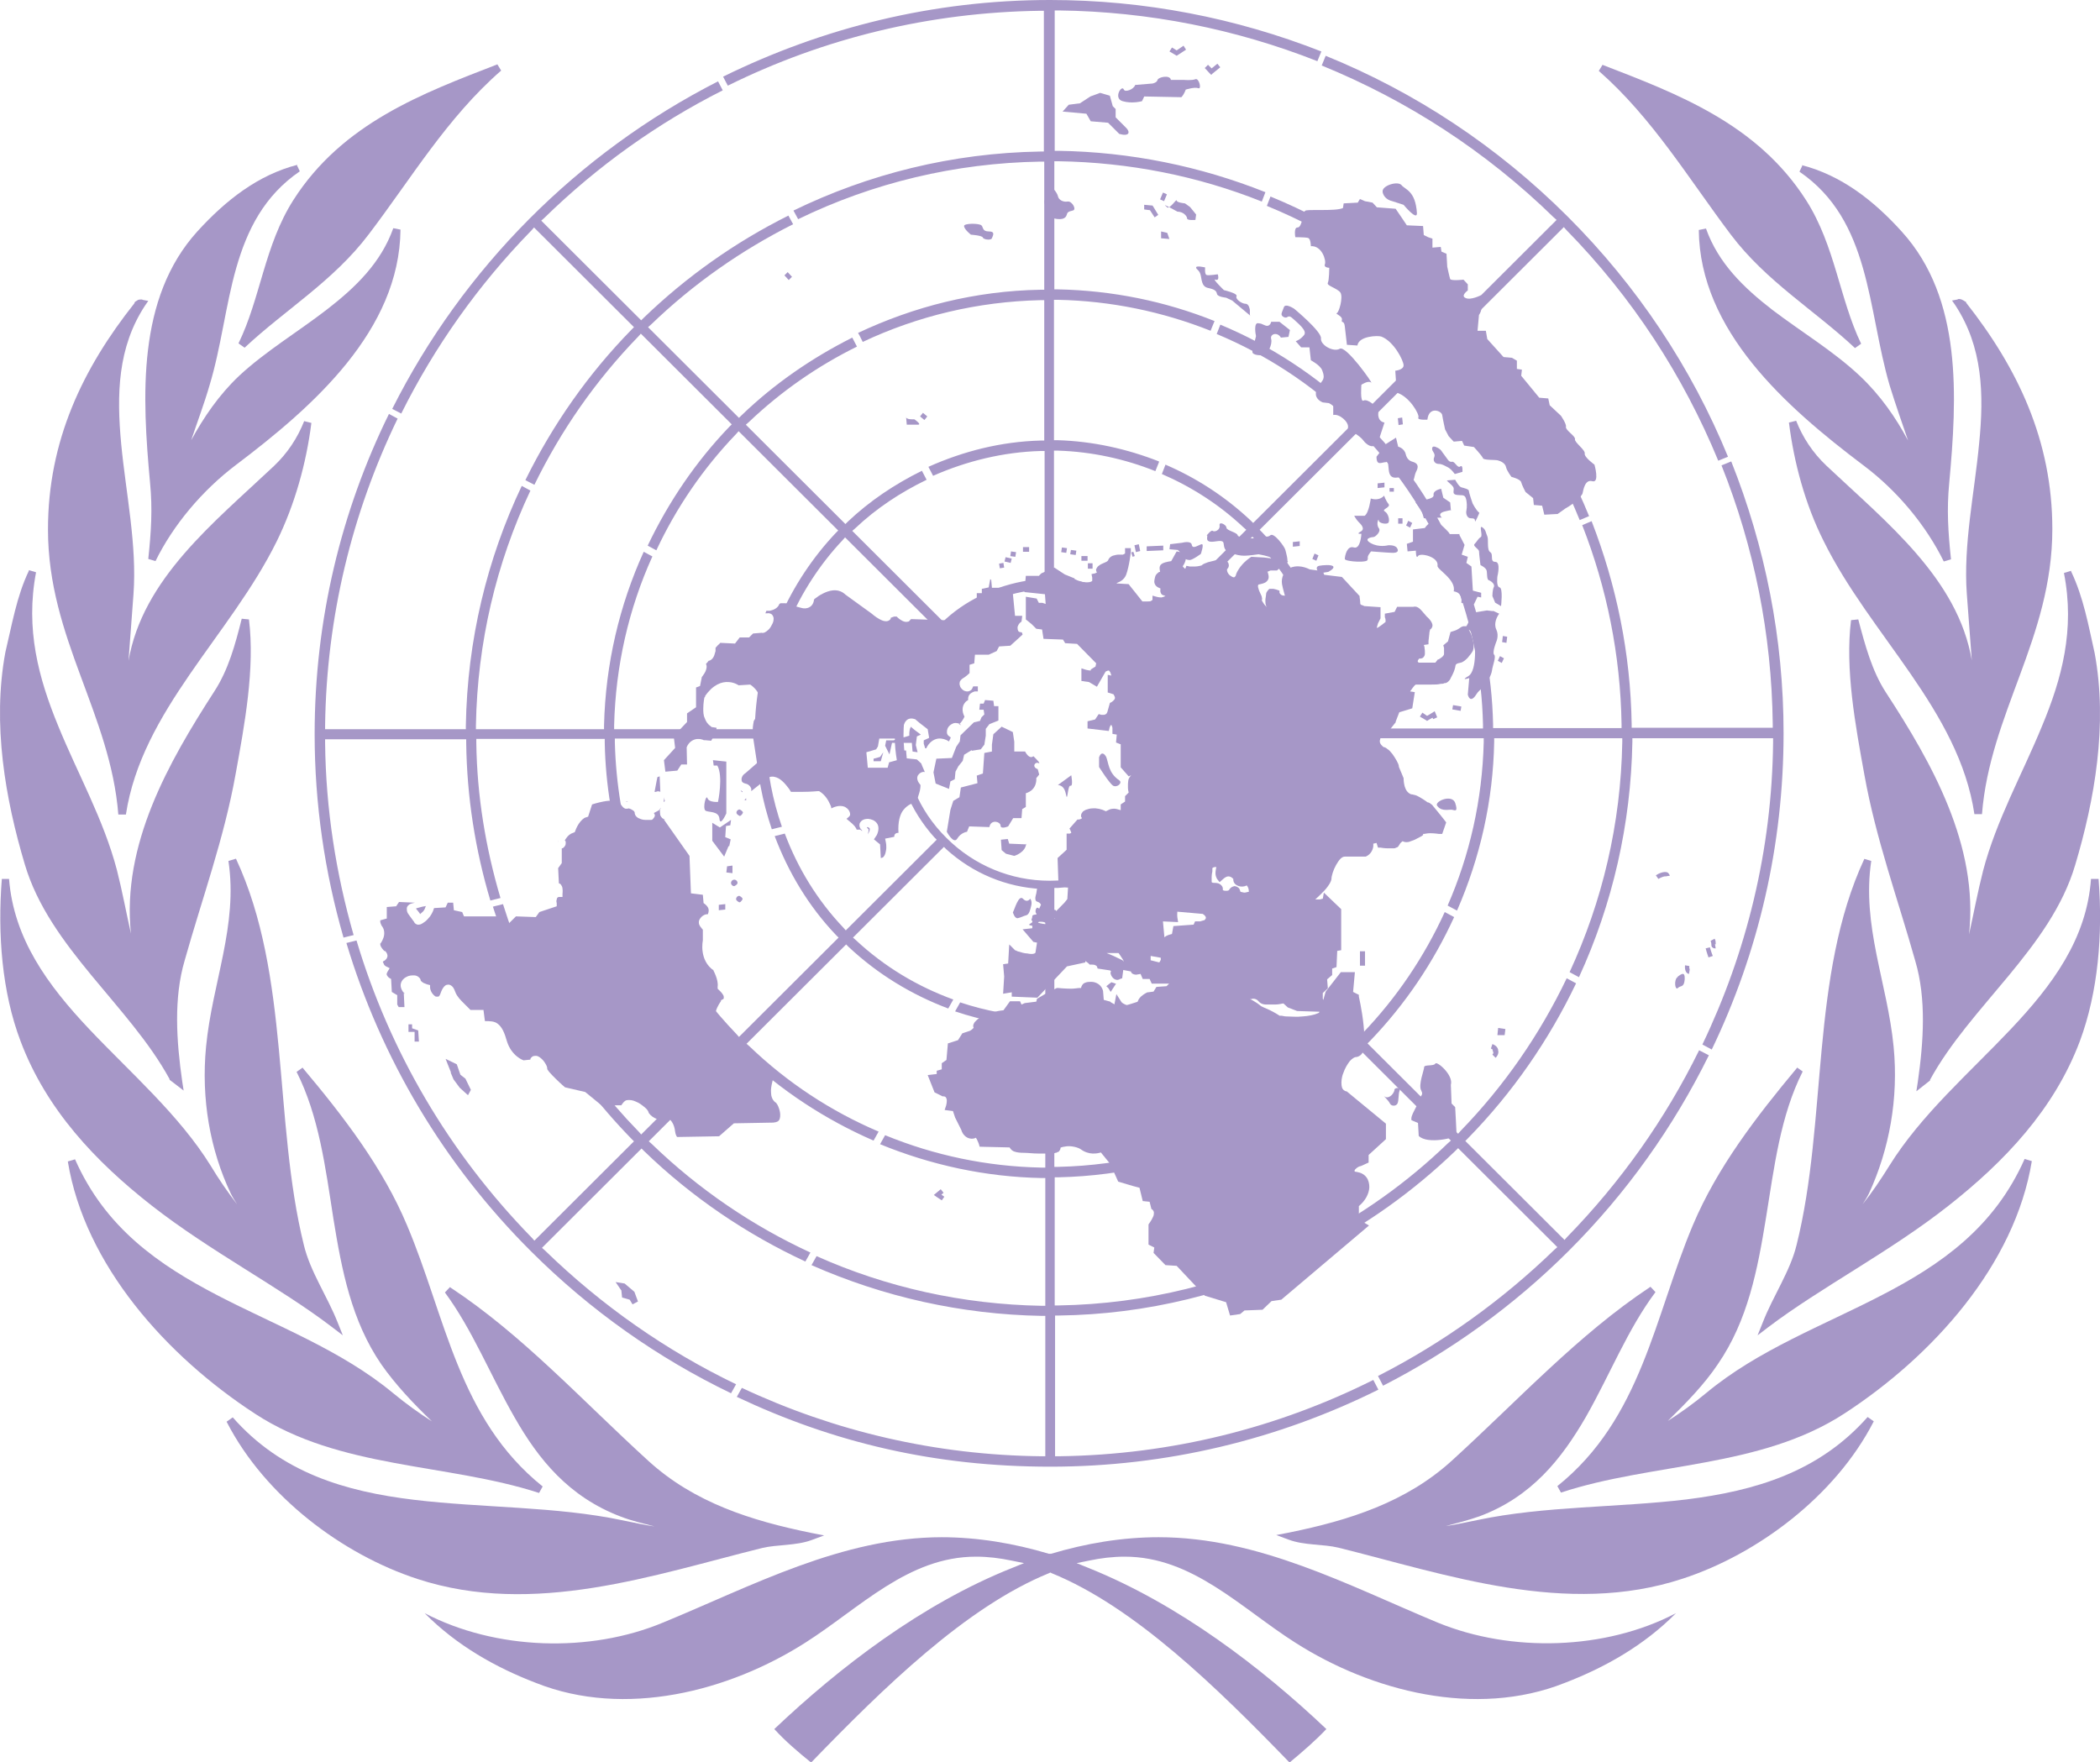 <svg width="112" height="94" viewBox="0 0 112 94" fill="none" xmlns="http://www.w3.org/2000/svg">
<g opacity="0.667" clip-path="url(#clip0_51_849)">
<path d="M59.888 29.586C59.888 29.586 59.734 29.586 59.637 29.586C59.541 29.586 59.445 29.624 59.349 29.643C59.252 29.682 59.137 29.759 59.099 29.893C59.099 29.893 59.06 29.951 58.964 29.989C58.887 30.027 58.791 30.066 58.791 30.066C58.791 30.066 58.694 30.104 58.598 30.181C58.541 30.219 58.502 30.277 58.464 30.354C58.444 30.411 58.464 30.469 58.502 30.546C58.464 30.546 58.406 30.584 58.406 30.584L58.213 30.623L58.252 30.815C58.252 30.815 58.252 30.872 58.252 30.911C58.252 30.949 58.252 30.987 58.252 30.987C58.175 31.064 57.963 31.083 57.752 31.045C57.636 31.007 57.521 30.987 57.444 30.949C57.367 30.911 57.29 30.872 57.309 30.891V30.853L56.789 30.642L56.231 30.277L55.538 30.584L55.404 30.719H54.711L54.634 31.583L55.731 31.698L55.769 32.216L55.596 32.158H55.404L55.288 31.928L54.711 31.832V33.042L55.019 33.291L55.269 33.541L55.577 33.579L55.654 34.078L56.693 34.117L56.809 34.309L57.444 34.347L58.464 35.384L58.425 35.557L58.175 35.71V35.768C58.079 35.768 57.925 35.73 57.925 35.73L57.675 35.653V36.325L58.079 36.382L58.502 36.632L58.964 35.826C58.964 35.826 59.079 35.768 59.099 35.768C59.137 35.768 59.156 35.768 59.175 35.806C59.214 35.845 59.252 35.941 59.272 36.037L59.079 35.998V36.939L59.387 37.035C59.387 37.035 59.464 37.17 59.464 37.208C59.464 37.246 59.464 37.285 59.426 37.323C59.368 37.4 59.272 37.458 59.272 37.458L59.195 37.496L59.06 37.976C59.022 38.091 58.964 38.11 58.887 38.13C58.81 38.13 58.733 38.13 58.733 38.13L58.598 38.091L58.406 38.379L58.002 38.475V38.859L59.137 38.993L59.175 38.821C59.214 38.706 59.252 38.667 59.272 38.667C59.291 38.706 59.33 38.782 59.33 38.84C59.33 38.917 59.33 38.974 59.33 38.974V39.147L59.56 39.185L59.522 39.608L59.772 39.704V40.933L60.196 41.413L60.33 41.355C60.253 41.432 60.196 41.528 60.176 41.624C60.157 41.739 60.157 41.854 60.157 41.969C60.157 42.123 60.176 42.2 60.196 42.277L60.003 42.469V42.757L59.772 42.91V43.217C59.637 43.179 59.483 43.121 59.368 43.141C59.214 43.141 59.099 43.217 58.983 43.275C58.752 43.16 58.502 43.102 58.271 43.121C58.136 43.121 58.021 43.16 57.905 43.198C57.848 43.237 57.79 43.256 57.752 43.294C57.713 43.352 57.655 43.409 57.655 43.505V43.563L57.694 43.62C57.694 43.62 57.694 43.62 57.694 43.659C57.636 43.697 57.54 43.717 57.54 43.717H57.463L57.039 44.197L57.097 44.312L57.136 44.427L57.059 44.465H56.886V45.329L56.404 45.771L56.443 46.904C56.443 47.038 56.52 47.172 56.616 47.23C56.712 47.307 56.809 47.326 56.924 47.345C56.924 47.345 56.943 47.345 56.962 47.345L56.924 47.96L56.77 48.152L55.962 48.977H56.289C56.289 48.977 56.154 49.016 56.193 49.016L56.135 49.361C56.135 49.361 56.135 49.361 56.135 49.323C56.135 49.246 56.173 49.246 56.135 49.265C56.039 49.304 55.75 49.342 55.327 49.208L55.057 49.131V49.515L54.538 49.572L55.115 50.244L55.307 50.283L55.23 50.782C55.23 50.782 55.23 50.782 55.23 50.82C55.23 50.82 55.211 50.82 55.173 50.859C55.096 50.897 54.942 50.897 54.788 50.859C54.634 50.859 54.461 50.801 54.345 50.763C54.288 50.763 54.23 50.724 54.191 50.705C54.153 50.705 54.134 50.667 54.153 50.705L53.826 50.379L53.768 51.396L53.499 51.435L53.556 52.087L53.499 53.009L53.96 52.932V53.163L55.327 53.22L56.905 51.55L57.886 51.339V51.262L58.04 51.377L58.117 51.454H58.233C58.386 51.454 58.425 51.492 58.464 51.511C58.502 51.55 58.502 51.55 58.502 51.55L58.541 51.665L59.175 51.761C59.175 51.761 59.214 51.761 59.252 51.8C59.252 51.838 59.214 51.876 59.233 51.934C59.272 52.107 59.407 52.241 59.522 52.26C59.637 52.299 59.734 52.222 59.734 52.222L59.849 52.184L59.907 51.742L60.311 51.819C60.311 51.819 60.349 51.915 60.388 51.934C60.484 51.992 60.58 51.992 60.58 51.992H60.6L60.831 51.953L60.946 52.222H61.312L61.427 52.471H62.351L62.216 52.606L61.677 52.644L61.523 52.894L61.235 52.932H61.196C61.196 52.932 61.023 53.009 60.869 53.143C60.792 53.22 60.715 53.297 60.677 53.431C60.657 53.508 60.677 53.623 60.734 53.719C60.677 53.719 60.6 53.758 60.484 53.719C60.215 53.681 59.868 53.547 59.811 53.451L59.541 53.028L59.445 53.527V53.566C59.445 53.566 59.445 53.566 59.426 53.566C59.349 53.527 59.252 53.47 59.252 53.47L59.214 53.431L58.868 53.335L58.829 52.855C58.791 52.702 58.694 52.567 58.579 52.491C58.464 52.414 58.329 52.375 58.213 52.375C58.079 52.375 57.963 52.375 57.848 52.433C57.752 52.471 57.675 52.587 57.655 52.702H57.597C57.482 52.702 57.309 52.74 57.136 52.74C56.789 52.74 56.424 52.702 56.424 52.702H56.366L55.827 52.971L55.307 53.278L55.269 53.431L54.653 53.508L54.48 53.585L54.403 53.412H53.864L53.518 53.892C53.114 53.931 52.729 54.046 52.44 54.18C52.286 54.257 52.151 54.353 52.055 54.449C51.998 54.507 51.959 54.545 51.94 54.603C51.901 54.66 51.882 54.756 51.94 54.852V54.814C51.94 54.814 51.901 54.852 51.863 54.891C51.805 54.948 51.728 54.987 51.728 54.987L51.324 55.121L51.093 55.486L50.554 55.658L50.477 56.542L50.227 56.715V57.041L49.958 57.118V57.291L49.477 57.348L49.842 58.27L50.266 58.481H50.304C50.4 58.481 50.439 58.519 50.458 58.558C50.477 58.596 50.496 58.634 50.496 58.711C50.496 58.846 50.458 58.98 50.458 58.98L50.381 59.21L50.824 59.268L50.939 59.614L51.266 60.266C51.343 60.535 51.536 60.689 51.709 60.727C51.863 60.766 51.978 60.727 52.055 60.689C52.055 60.727 52.094 60.746 52.113 60.804C52.171 60.919 52.209 61.034 52.209 61.034L52.248 61.169L53.845 61.207C53.903 61.303 53.98 61.399 54.134 61.438C54.249 61.476 54.403 61.495 54.615 61.495C54.826 61.495 55.096 61.533 55.346 61.533C55.596 61.533 55.846 61.533 56.039 61.533C56.135 61.533 56.212 61.533 56.289 61.495C56.327 61.495 56.366 61.495 56.385 61.457C56.424 61.457 56.462 61.457 56.52 61.361L56.558 61.284V61.226C56.616 61.188 56.731 61.169 56.866 61.15C57.136 61.111 57.501 61.207 57.636 61.303C58.079 61.63 58.521 61.533 58.714 61.476L59.214 62.09L59.637 63.031L60.407 63.261L60.773 63.358L60.946 64.068L61.312 64.106L61.408 64.49L61.466 64.529C61.466 64.529 61.542 64.605 61.542 64.682C61.542 64.74 61.542 64.836 61.485 64.932C61.408 65.105 61.292 65.258 61.292 65.258L61.254 65.316V66.391L61.562 66.545L61.523 66.833L62.158 67.485L62.755 67.524L64.256 69.117L65.391 69.463L65.603 70.173L66.142 70.096L66.373 69.904L67.335 69.866L67.816 69.405L68.336 69.329L73.012 65.373L72.473 65.047V64.337C72.82 64.049 73.012 63.684 73.031 63.338C73.031 63.146 72.993 62.954 72.877 62.801C72.762 62.647 72.589 62.551 72.358 62.513C72.261 62.513 72.242 62.474 72.242 62.474C72.242 62.474 72.242 62.474 72.242 62.436C72.261 62.378 72.396 62.244 72.55 62.206H72.569L72.993 62.014V61.61L73.916 60.766V59.94L71.819 58.212H71.78C71.626 58.154 71.569 58.059 71.549 57.886C71.53 57.713 71.549 57.463 71.646 57.233C71.723 57.002 71.857 56.772 71.992 56.599C72.127 56.446 72.261 56.388 72.3 56.388C72.454 56.388 72.608 56.273 72.666 56.158C72.723 56.042 72.743 55.908 72.762 55.755C72.781 55.447 72.762 55.063 72.723 54.679C72.646 53.911 72.473 53.163 72.473 53.163V53.067L72.165 52.913L72.261 51.857H71.511L70.703 52.894L70.549 53.431V52.971L70.818 52.721L70.78 52.241L71.049 52.011V51.665L71.28 51.588L71.319 50.724L71.53 50.686V48.497L70.606 47.614L70.549 47.94C70.51 47.94 70.433 47.979 70.376 47.979H70.145C70.145 47.979 70.299 47.844 70.453 47.691C70.568 47.576 70.703 47.441 70.799 47.307C70.895 47.172 70.991 47.038 71.011 46.884C71.011 46.731 71.107 46.404 71.261 46.136C71.338 46.001 71.415 45.886 71.492 45.809C71.569 45.733 71.646 45.694 71.723 45.694H72.839C73.108 45.579 73.224 45.329 73.243 45.137C73.243 45.06 73.243 45.06 73.243 45.003L73.416 44.965L73.493 45.214H73.628C73.628 45.214 73.82 45.252 74.013 45.252C74.109 45.252 74.224 45.252 74.32 45.252C74.359 45.252 74.417 45.252 74.455 45.214C74.513 45.214 74.571 45.176 74.609 45.099C74.648 45.022 74.705 44.945 74.763 44.907C74.782 44.907 74.802 44.868 74.802 44.868C74.936 44.945 75.052 44.926 75.148 44.907C75.263 44.868 75.36 44.83 75.456 44.792C75.648 44.696 75.822 44.6 75.822 44.6L75.899 44.542V44.484H75.956C75.956 44.484 76.149 44.446 76.264 44.446C76.495 44.446 76.745 44.484 76.745 44.484H76.918L77.13 43.87L77.072 43.793C77.072 43.793 76.899 43.563 76.707 43.333C76.611 43.217 76.514 43.102 76.437 43.006C76.399 42.949 76.36 42.91 76.322 42.891C76.303 42.891 76.283 42.853 76.245 42.833C76.226 42.833 76.187 42.795 76.11 42.795C76.168 42.795 76.149 42.795 76.129 42.795C76.129 42.795 76.072 42.757 76.052 42.737C75.975 42.68 75.879 42.622 75.783 42.565C75.687 42.507 75.591 42.449 75.475 42.411C75.418 42.411 75.36 42.373 75.283 42.373C75.283 42.373 75.283 42.373 75.263 42.373C75.071 42.296 74.975 42.142 74.917 41.95C74.859 41.739 74.859 41.547 74.859 41.547V41.509L74.609 40.913C74.609 40.798 74.552 40.702 74.494 40.587C74.436 40.472 74.34 40.337 74.263 40.222C74.167 40.107 74.09 40.011 73.993 39.953C73.955 39.915 73.897 39.877 73.839 39.858C73.839 39.858 73.82 39.858 73.801 39.858C73.57 39.685 73.57 39.55 73.609 39.435C73.609 39.377 73.666 39.32 73.705 39.262C73.743 39.224 73.801 39.205 73.763 39.205C73.897 39.166 73.936 39.109 74.013 39.051C74.09 38.974 74.147 38.898 74.205 38.821C74.321 38.667 74.436 38.533 74.436 38.533V38.494L74.629 37.995L75.321 37.784L75.456 36.92L75.206 36.882C75.206 36.882 75.225 36.843 75.263 36.805C75.321 36.728 75.379 36.632 75.437 36.574C75.494 36.517 75.533 36.517 75.475 36.517H76.322C76.514 36.517 76.688 36.517 76.841 36.478C76.918 36.478 76.976 36.478 77.034 36.44C77.092 36.44 77.13 36.44 77.207 36.382C77.303 36.306 77.342 36.248 77.38 36.152C77.419 36.075 77.477 35.979 77.515 35.883C77.553 35.787 77.592 35.691 77.611 35.595C77.611 35.538 77.63 35.499 77.65 35.442C77.65 35.442 77.669 35.442 77.707 35.403C77.784 35.365 77.881 35.365 77.977 35.326C77.977 35.326 78.112 35.25 78.15 35.211C78.208 35.154 78.266 35.115 78.304 35.058C78.4 34.942 78.496 34.827 78.554 34.712C78.554 34.712 78.593 34.578 78.593 34.52C78.593 34.462 78.593 34.405 78.593 34.347C78.573 34.213 78.535 34.078 78.496 33.944C78.458 33.81 78.4 33.694 78.343 33.599L78.535 33.407H78.035C78.035 33.407 77.919 33.445 77.881 33.483C77.881 33.483 77.746 33.579 77.65 33.618C77.553 33.656 77.477 33.675 77.477 33.675L77.361 33.714L77.226 34.213L76.976 34.424L77.015 34.559C77.015 34.559 77.015 34.559 77.015 34.616C77.015 34.674 77.015 34.75 77.015 34.885C77.015 35.019 76.726 35.173 76.726 35.173H76.688L76.553 35.346C76.553 35.346 76.36 35.346 76.149 35.346C76.014 35.346 75.899 35.346 75.802 35.346C75.745 35.346 75.706 35.346 75.687 35.346H75.668C75.514 35.269 75.725 35.134 75.668 35.134C75.745 35.134 75.86 35.134 75.918 35.058C75.975 35 75.995 34.923 75.995 34.866C75.995 34.75 75.995 34.654 75.975 34.559C75.975 34.482 75.956 34.482 75.937 34.405L76.187 34.367V34.194C76.187 34.194 76.207 34.021 76.226 33.848C76.226 33.771 76.245 33.675 76.264 33.618C76.264 33.618 76.264 33.618 76.264 33.579C76.264 33.579 76.303 33.579 76.322 33.541C76.38 33.483 76.399 33.407 76.399 33.368C76.399 33.272 76.36 33.234 76.341 33.176C76.283 33.08 76.187 32.965 76.091 32.888C76.091 32.888 75.956 32.734 75.86 32.619C75.802 32.562 75.764 32.504 75.687 32.447C75.61 32.389 75.514 32.331 75.379 32.37H75.225C75.225 32.37 75.052 32.37 74.975 32.37H74.513L74.378 32.639L73.859 32.734V32.926C73.859 32.926 73.897 33.003 73.897 33.08C73.897 33.118 73.897 33.157 73.897 33.176C73.897 33.176 73.57 33.445 73.435 33.502C73.435 33.464 73.435 33.426 73.493 33.253L73.628 32.984V32.389L72.762 32.331C72.762 32.331 72.704 32.293 72.627 32.274C72.589 32.274 72.569 32.235 72.55 32.216C72.55 32.216 72.55 32.216 72.55 32.255C72.55 32.062 72.512 31.851 72.512 31.851V31.794L71.569 30.776L70.626 30.661L70.549 30.469L69.856 30.373C69.471 30.181 69.086 30.162 68.797 30.296C68.49 30.45 68.316 30.795 68.374 31.16C68.432 31.467 68.509 31.679 68.528 31.774C68.528 31.774 68.528 31.774 68.509 31.774C68.355 31.774 68.316 31.717 68.278 31.679C68.24 31.64 68.239 31.602 68.239 31.602V31.506L68.124 31.467C68.124 31.467 68.028 31.429 67.912 31.41H67.701C67.701 31.41 67.527 31.563 67.527 31.679C67.527 31.717 67.508 31.832 67.489 31.966C67.489 32.101 67.47 32.255 67.566 32.389C67.508 32.331 67.431 32.255 67.374 32.158C67.335 32.101 67.316 32.062 67.296 32.024C67.335 31.947 67.296 31.89 67.296 31.851C67.296 31.794 67.258 31.755 67.239 31.698C67.2 31.602 67.142 31.506 67.123 31.41C67.085 31.314 67.085 31.237 67.104 31.218C67.104 31.179 67.104 31.179 67.219 31.16C67.412 31.122 67.547 31.064 67.624 30.93C67.701 30.795 67.643 30.642 67.624 30.565C67.624 30.527 67.624 30.527 67.585 30.507L67.758 30.431H68.105L68.701 29.931L67.739 29.778L67.412 29.739L66.738 29.701L66.681 29.739C66.353 29.97 66.161 30.2 66.046 30.392C65.949 30.546 65.911 30.661 65.911 30.699C65.853 30.795 65.834 30.795 65.796 30.795C65.757 30.795 65.68 30.757 65.603 30.699C65.526 30.642 65.468 30.546 65.449 30.469C65.43 30.392 65.449 30.373 65.449 30.354C65.507 30.296 65.564 30.219 65.526 30.085C65.526 30.027 65.468 29.97 65.43 29.931C65.391 29.893 65.353 29.893 65.314 29.874C65.18 29.835 65.045 29.874 64.891 29.874C64.737 29.912 64.583 29.951 64.429 29.989C64.294 30.047 64.179 30.066 64.083 30.162C64.083 30.162 63.89 30.219 63.736 30.219H63.448L63.275 30.181L63.217 30.335C63.217 30.335 63.178 30.335 63.159 30.296C63.121 30.258 63.082 30.239 63.082 30.2C63.178 30.066 63.217 29.951 63.236 29.855C63.255 29.759 63.255 29.682 63.255 29.682V29.509L62.755 29.413L62.466 29.931C62.235 29.97 62.024 30.008 61.908 30.123C61.812 30.239 61.85 30.373 61.87 30.507C61.831 30.507 61.812 30.507 61.773 30.546C61.697 30.603 61.62 30.68 61.6 30.795C61.6 30.795 61.562 30.949 61.562 31.026C61.562 31.103 61.6 31.199 61.658 31.256C61.735 31.333 61.812 31.352 61.889 31.391C61.889 31.391 61.889 31.391 61.889 31.429C61.87 31.525 61.889 31.64 61.966 31.717C61.966 31.717 62.081 31.774 62.158 31.794C62.081 31.832 62.024 31.851 61.947 31.87C61.793 31.87 61.677 31.832 61.677 31.832L61.466 31.774V32.005C61.466 32.005 61.446 32.005 61.408 32.043C61.369 32.082 61.292 32.082 61.215 32.082C61.138 32.082 61.042 32.082 60.984 32.082H60.927C60.85 31.986 60.715 31.813 60.561 31.621C60.407 31.429 60.253 31.237 60.253 31.237L60.196 31.16L59.541 31.122C59.541 31.122 59.541 31.122 59.599 31.083C59.695 31.045 59.945 30.949 60.061 30.661C60.234 30.181 60.311 29.451 60.311 29.451V29.24H60.118C60.118 29.24 60.08 29.24 60.003 29.24V29.528L59.888 29.586ZM64.872 46.251C64.833 46.424 64.814 46.558 64.833 46.673C64.853 46.788 64.91 46.884 64.91 46.884L65.045 47.057L65.218 46.904C65.43 46.712 65.545 46.731 65.661 46.788C65.719 46.827 65.757 46.865 65.776 46.884C65.776 46.884 65.776 46.884 65.776 46.923C65.776 46.923 65.776 46.884 65.776 46.865C65.776 46.865 65.776 46.904 65.776 46.923C65.776 47.019 65.815 47.096 65.872 47.153C65.93 47.211 66.007 47.249 66.065 47.268C66.2 47.307 66.353 47.307 66.488 47.23C66.488 47.23 66.527 47.268 66.546 47.307C66.604 47.403 66.604 47.537 66.604 47.576C66.604 47.576 66.604 47.576 66.565 47.576C66.527 47.576 66.45 47.614 66.373 47.614C66.296 47.614 66.219 47.576 66.18 47.576H66.161C66.161 47.576 66.123 47.441 66.084 47.384C66.026 47.326 65.93 47.268 65.834 47.268C65.661 47.307 65.603 47.384 65.545 47.48C65.545 47.48 65.507 47.518 65.411 47.518C65.334 47.518 65.276 47.518 65.218 47.48C65.218 47.441 65.218 47.441 65.218 47.403C65.218 47.326 65.18 47.268 65.122 47.211C65.007 47.096 64.853 47.096 64.775 47.096C64.699 47.096 64.679 47.096 64.622 47.057C64.622 47.057 64.622 47.057 64.622 47.019C64.622 46.961 64.622 46.865 64.622 46.769C64.622 46.673 64.641 46.577 64.66 46.481C64.66 46.424 64.66 46.366 64.66 46.309C64.699 46.27 64.756 46.251 64.814 46.251H64.872ZM62.793 48.632L64.102 48.747H64.141C64.294 48.843 64.314 48.92 64.314 48.958C64.314 49.016 64.237 49.092 64.218 49.092C64.179 49.092 64.083 49.131 64.006 49.15H63.736L63.659 49.323L62.582 49.4L62.505 49.822C62.351 49.86 62.216 49.899 62.101 49.995L62.024 49.15L62.832 49.188L62.793 48.939C62.774 48.766 62.793 48.689 62.793 48.593V48.632ZM59.06 50.84C59.06 50.84 59.156 50.84 59.233 50.84H59.657C59.695 50.897 59.772 50.993 59.888 51.185C59.907 51.224 59.926 51.262 59.945 51.3L59.868 51.224L59.387 50.993L59.022 50.84H59.06ZM61.369 50.993L61.908 51.089V51.204L61.831 51.339L61.369 51.224C61.369 51.108 61.369 51.032 61.369 50.993ZM66.777 53.278C66.777 53.278 66.989 53.239 67.123 53.412C67.239 53.547 67.393 53.585 67.527 53.585C67.681 53.585 67.835 53.585 67.989 53.585C68.24 53.585 68.374 53.527 68.451 53.527L68.682 53.739L69.182 53.931L70.376 53.969C70.376 53.969 70.356 54.027 70.299 54.046C70.087 54.142 69.779 54.199 69.471 54.219C69.163 54.257 68.855 54.219 68.605 54.219C68.49 54.219 68.393 54.18 68.316 54.18H68.239C68.239 54.18 68.105 54.084 68.028 54.046C67.931 53.988 67.816 53.931 67.701 53.873C67.489 53.777 67.296 53.7 67.277 53.681C67.258 53.681 67.123 53.547 66.95 53.451C66.854 53.393 66.777 53.335 66.661 53.297H66.758L66.777 53.278Z" fill="#7A63AB"/>
<path d="M26.517 3.437C22.552 4.973 18.261 6.567 15.644 10.675C14.104 13.094 13.893 15.917 12.719 18.317L13.046 18.547C15.22 16.512 17.78 14.995 19.666 12.499C21.917 9.543 23.842 6.279 26.728 3.764L26.517 3.418V3.437Z" fill="#7A63AB"/>
<path d="M85.481 3.438L85.269 3.783C88.137 6.298 90.081 9.562 92.313 12.519C94.199 15.015 96.758 16.532 98.933 18.567L99.26 18.336C98.105 15.936 97.874 13.114 96.335 10.695C93.718 6.586 89.426 4.993 85.462 3.457L85.481 3.438Z" fill="#7A63AB"/>
<path d="M25.768 4.166C23.228 6.624 21.381 9.58 19.36 12.268C17.686 14.457 15.454 15.935 13.395 17.759C14.338 15.455 14.665 12.998 15.992 10.905C18.321 7.219 22.093 5.625 25.768 4.185V4.166Z" fill="#7A63AB"/>
<path d="M86.25 4.166C89.926 5.606 93.697 7.199 96.026 10.886C97.354 12.978 97.7 15.455 98.624 17.74C96.565 15.935 94.332 14.457 92.658 12.249C90.618 9.561 88.79 6.604 86.25 4.146V4.166Z" fill="#7A63AB"/>
<path d="M15.856 8.793C13.777 9.33 12.065 10.655 10.525 12.345C7.292 15.916 7.581 21.157 8.004 25.765C8.139 27.166 8.062 28.357 7.908 29.816L8.293 29.931C9.236 28.011 10.775 26.168 12.603 24.786C16.722 21.675 21.302 17.624 21.36 12.248L20.975 12.172C20.32 14.015 18.973 15.32 17.434 16.511C15.894 17.701 14.162 18.738 12.757 20.044C11.68 21.061 10.871 22.251 10.198 23.48C10.525 22.501 10.891 21.541 11.179 20.543C11.795 18.508 12.026 16.3 12.603 14.284C13.181 12.268 14.085 10.444 15.99 9.138L15.817 8.773L15.856 8.793Z" fill="#7A63AB"/>
<path d="M96.144 8.793L95.971 9.158C97.876 10.463 98.78 12.287 99.358 14.303C99.935 16.319 100.185 18.527 100.782 20.562C101.09 21.561 101.436 22.54 101.763 23.5C101.109 22.271 100.281 21.081 99.204 20.063C97.799 18.738 96.067 17.701 94.527 16.53C92.988 15.34 91.641 14.034 90.986 12.191L90.602 12.268C90.659 17.644 95.239 21.695 99.358 24.805C101.186 26.168 102.725 28.031 103.668 29.951L104.053 29.835C103.899 28.376 103.822 27.186 103.957 25.784C104.38 21.177 104.669 15.935 101.436 12.364C99.916 10.675 98.184 9.35 96.105 8.812L96.144 8.793Z" fill="#7A63AB"/>
<path d="M14.953 9.543C13.548 10.829 12.74 12.442 12.259 14.189C11.662 16.244 11.412 18.451 10.835 20.429C10.411 21.888 9.757 23.251 9.411 24.806V24.922L9.796 25.248L9.892 24.998C10.527 23.309 11.643 21.696 13.067 20.333C14.414 19.066 16.146 18.01 17.705 16.82C18.956 15.86 20.091 14.784 20.861 13.402C20.207 17.991 16.185 21.6 12.393 24.461C10.777 25.69 9.391 27.264 8.41 28.953C8.506 27.878 8.545 26.842 8.448 25.728C8.025 21.12 7.775 16.032 10.873 12.615C12.105 11.252 13.452 10.177 14.992 9.543H14.953Z" fill="#7A63AB"/>
<path d="M97.049 9.543C98.569 10.177 99.936 11.252 101.167 12.615C104.266 16.032 103.996 21.139 103.592 25.728C103.496 26.861 103.534 27.878 103.631 28.953C102.649 27.264 101.264 25.67 99.647 24.461C95.856 21.6 91.834 17.991 91.18 13.402C91.949 14.784 93.085 15.86 94.336 16.82C95.894 18.029 97.626 19.066 98.974 20.333C100.417 21.677 101.514 23.309 102.149 24.998L102.245 25.248L102.649 24.922V24.806C102.264 23.27 101.629 21.888 101.187 20.429C100.59 18.451 100.34 16.244 99.763 14.189C99.262 12.461 98.473 10.848 97.068 9.543H97.049Z" fill="#7A63AB"/>
<path d="M7.581 15.975C7.466 15.975 7.37 15.975 7.312 16.032C7.254 16.071 7.216 16.09 7.216 16.09L7.177 16.128V16.167C4.406 19.661 2.559 23.52 2.559 28.243C2.559 31.161 3.405 33.638 4.291 36.038C5.176 38.438 6.099 40.78 6.311 43.449H6.715C7.562 37.9 12.277 33.907 14.759 28.877C15.722 26.918 16.337 24.71 16.607 22.56L16.222 22.464C15.875 23.347 15.337 24.173 14.605 24.864C11.411 27.878 7.601 30.873 6.85 35.27V35.308L7.119 31.699C7.312 29.069 6.715 26.323 6.465 23.693C6.215 21.043 6.273 18.528 7.735 16.301L7.908 16.051L7.601 15.994L7.581 15.975Z" fill="#7A63AB"/>
<path d="M104.416 15.973L104.108 16.031L104.282 16.281C105.744 18.508 105.821 21.023 105.552 23.672C105.302 26.322 104.705 29.048 104.897 31.679L105.167 35.288V35.25C104.436 30.872 100.606 27.858 97.412 24.844C96.68 24.152 96.141 23.327 95.795 22.444L95.41 22.54C95.68 24.69 96.276 26.898 97.258 28.856C99.74 33.886 104.474 37.88 105.302 43.429H105.706C105.917 40.76 106.841 38.418 107.726 36.018C108.612 33.618 109.458 31.141 109.458 28.223C109.458 23.5 107.611 19.641 104.859 16.146V16.108L104.782 16.07C104.782 16.07 104.743 16.031 104.686 16.012C104.628 15.973 104.532 15.935 104.416 15.954V15.973Z" fill="#7A63AB"/>
<path d="M6.583 17.664C5.852 19.584 5.832 21.638 6.044 23.712C6.314 26.381 6.891 29.107 6.698 31.66L6.294 37.094L6.371 37.151C6.371 37.151 6.371 37.19 6.41 37.228C6.429 37.267 6.487 37.324 6.564 37.343C6.641 37.382 6.718 37.343 6.795 37.343L6.872 37.305V37.209C7.083 36.595 7.141 35.961 7.237 35.347C7.949 31.161 11.663 28.204 14.858 25.171C15.262 24.787 15.608 24.345 15.916 23.904C15.589 25.574 15.127 27.225 14.396 28.723C12.106 33.331 7.815 37.171 6.564 42.374C6.217 40.07 5.448 37.996 4.678 35.903C3.793 33.504 2.984 31.084 2.984 28.243C2.984 24.173 4.428 20.794 6.602 17.683L6.583 17.664Z" fill="#7A63AB"/>
<path d="M105.42 17.664C107.613 20.774 109.037 24.153 109.037 28.224C109.037 31.065 108.21 33.484 107.344 35.884C106.574 37.958 105.804 40.05 105.458 42.354C104.207 37.171 99.897 33.312 97.626 28.704C96.875 27.206 96.413 25.536 96.106 23.885C96.394 24.345 96.74 24.768 97.164 25.152C100.378 28.185 104.092 31.142 104.785 35.328C104.881 35.923 104.938 36.556 105.131 37.19V37.286L105.246 37.324C105.304 37.363 105.4 37.363 105.477 37.324C105.554 37.286 105.593 37.247 105.631 37.209C105.65 37.171 105.67 37.151 105.67 37.151L105.747 37.094L105.343 31.66C105.15 29.107 105.727 26.381 105.997 23.712C106.209 21.638 106.189 19.584 105.458 17.664H105.42Z" fill="#7A63AB"/>
<path d="M1.538 30.451C0.884 31.814 0.634 33.35 0.287 34.79C-0.425 38.61 0.287 42.642 1.326 46.117C2.635 50.533 6.907 53.643 9.043 57.56V57.598L9.794 58.174L9.717 57.675C9.409 55.525 9.255 53.24 9.852 51.224C10.775 47.941 11.949 44.735 12.565 41.298C13.046 38.649 13.604 35.654 13.277 33.042L12.892 33.004C12.546 34.386 12.18 35.73 11.43 36.882C8.986 40.665 6.484 45.061 6.984 49.803C6.734 48.69 6.522 47.538 6.234 46.405C5.522 43.698 4.136 41.26 3.097 38.706C2.058 36.172 1.346 33.561 1.923 30.527L1.538 30.412V30.451Z" fill="#7A63AB"/>
<path d="M110.462 30.449L110.077 30.564C110.673 33.598 109.961 36.209 108.903 38.743C107.864 41.278 106.478 43.735 105.766 46.442C105.478 47.575 105.266 48.708 105.016 49.841C105.535 45.098 103.034 40.702 100.57 36.919C99.839 35.787 99.473 34.423 99.108 33.041L98.723 33.08C98.396 35.691 98.954 38.686 99.435 41.335C100.051 44.772 101.225 47.978 102.148 51.261C102.745 53.277 102.591 55.562 102.283 57.712L102.206 58.212L102.937 57.636V57.597C105.073 53.68 109.365 50.57 110.673 46.154C111.713 42.679 112.425 38.647 111.713 34.827C111.385 33.367 111.116 31.851 110.462 30.488V30.449Z" fill="#7A63AB"/>
<path d="M1.347 32.216C1.232 34.635 1.847 36.824 2.694 38.917C3.753 41.489 5.119 43.928 5.812 46.558C6.331 48.555 6.504 50.686 7.351 52.606V52.663L7.447 52.702C7.563 52.759 7.698 52.74 7.755 52.663C7.813 52.606 7.852 52.567 7.89 52.529L7.948 52.433L7.909 52.337C5.908 46.75 8.833 41.585 11.739 37.112C12.297 36.248 12.624 35.288 12.913 34.309C12.97 36.536 12.547 38.993 12.143 41.24C11.527 44.638 10.373 47.825 9.43 51.127C8.852 53.067 8.987 55.179 9.237 57.194C7.024 53.259 2.925 50.187 1.674 46.001C0.654 42.545 -0.038 38.571 0.654 34.866C0.866 33.963 1.078 33.061 1.328 32.178L1.347 32.216Z" fill="#7A63AB"/>
<path d="M110.653 32.217C110.903 33.1 111.115 33.983 111.327 34.905C112.019 38.629 111.327 42.604 110.307 46.04C109.075 50.207 104.976 53.298 102.763 57.214C103.032 55.198 103.148 53.067 102.57 51.147C101.647 47.845 100.473 44.658 99.857 41.26C99.453 39.013 99.03 36.575 99.087 34.329C99.376 35.308 99.703 36.268 100.261 37.132C103.148 41.605 106.073 46.77 104.091 52.357L104.052 52.453L104.11 52.549C104.11 52.549 104.168 52.626 104.245 52.683C104.302 52.741 104.456 52.76 104.553 52.722L104.61 52.683V52.626C105.476 50.706 105.65 48.555 106.169 46.578C106.862 43.948 108.228 41.509 109.287 38.937C110.153 36.844 110.749 34.655 110.634 32.236L110.653 32.217Z" fill="#7A63AB"/>
<path d="M12.568 45.81L12.183 45.926C12.703 49.362 11.317 52.434 10.99 55.833C10.721 58.617 11.202 61.324 12.299 63.647C12.395 63.858 12.53 64.05 12.645 64.242C12.145 63.589 11.664 62.898 11.24 62.188C9.547 59.461 6.968 57.234 4.755 54.892C2.542 52.55 0.733 50.073 0.483 46.886H0.098C-0.133 49.804 0.098 52.914 1.099 55.545C2.465 59.173 5.082 61.957 8.103 64.319C11.221 66.757 14.916 68.658 17.706 70.789L18.284 71.231L18.014 70.558C17.456 69.138 16.552 67.851 16.205 66.411C14.569 59.788 15.493 52.05 12.587 45.81H12.568Z" fill="#7A63AB"/>
<path d="M99.434 45.81C96.529 52.05 97.472 59.788 95.817 66.411C95.47 67.832 94.566 69.119 94.008 70.558L93.738 71.231L94.316 70.789C97.106 68.677 100.801 66.776 103.918 64.319C106.92 61.957 109.557 59.173 110.923 55.545C111.905 52.914 112.155 49.823 111.924 46.886H111.52C111.289 50.092 109.461 52.55 107.248 54.892C105.035 57.234 102.456 59.461 100.762 62.188C100.32 62.898 99.858 63.589 99.338 64.242C99.454 64.05 99.588 63.858 99.685 63.647C100.762 61.304 101.263 58.597 100.993 55.833C100.666 52.453 99.281 49.382 99.8 45.926L99.415 45.81H99.434Z" fill="#7A63AB"/>
<path d="M12.626 47.076C14.896 52.99 14.223 60.17 15.781 66.487C16.109 67.773 16.763 68.887 17.302 70.039C14.55 68.061 11.201 66.237 8.315 63.991C5.332 61.648 2.773 58.922 1.445 55.389C0.675 53.335 0.367 50.954 0.406 48.593C1.06 51.108 2.619 53.22 4.447 55.159C6.679 57.54 9.239 59.748 10.874 62.397C11.586 63.549 12.318 64.74 13.376 65.7L13.857 66.122L13.722 65.507C13.549 64.74 12.953 64.106 12.664 63.472C11.605 61.207 11.144 58.577 11.394 55.87C11.682 52.97 12.741 50.167 12.626 47.095V47.076Z" fill="#7A63AB"/>
<path d="M99.376 47.076C99.26 50.148 100.319 52.932 100.607 55.85C100.877 58.557 100.396 61.187 99.337 63.453C99.049 64.087 98.452 64.72 98.279 65.488L98.144 66.102L98.625 65.68C99.684 64.72 100.415 63.53 101.127 62.378C102.763 59.728 105.322 57.52 107.554 55.14C109.383 53.2 110.941 51.089 111.596 48.573C111.634 50.935 111.326 53.316 110.557 55.37C109.229 58.903 106.669 61.629 103.686 63.971C100.819 66.237 97.451 68.041 94.719 70.019C95.258 68.886 95.912 67.754 96.239 66.467C97.817 60.131 97.124 52.951 99.395 47.057L99.376 47.076Z" fill="#7A63AB"/>
<path d="M16.145 56.945L15.818 57.176C17.011 59.537 17.357 62.283 17.781 65.009C18.223 67.735 18.743 70.462 20.34 72.785C21.091 73.86 22.053 74.877 23.034 75.818C22.342 75.377 21.649 74.877 20.975 74.321C18.204 72.017 14.74 70.73 11.603 69.099C8.467 67.467 5.619 65.508 4.002 61.841L3.617 61.956C4.522 67.486 8.89 72.343 13.605 75.415C18.127 78.372 23.843 78.045 28.75 79.639L28.942 79.293C24.439 75.684 23.766 70.212 21.706 65.355C20.436 62.321 18.358 59.595 16.145 56.965V56.945Z" fill="#7A63AB"/>
<path d="M95.856 56.945C93.662 59.575 91.584 62.282 90.294 65.335C88.235 70.212 87.562 75.664 83.059 79.274L83.251 79.619C88.139 78.007 93.874 78.333 98.377 75.396C103.092 72.324 107.46 67.466 108.364 61.937L107.98 61.822C106.363 65.469 103.534 67.447 100.378 69.079C97.241 70.711 93.778 71.997 91.006 74.301C90.333 74.858 89.64 75.357 88.947 75.799C89.909 74.858 90.891 73.86 91.622 72.765C93.219 70.442 93.739 67.716 94.182 64.99C94.624 62.263 94.951 59.518 96.144 57.156L95.817 56.926L95.856 56.945Z" fill="#7A63AB"/>
<path d="M16.721 58.365C18.549 60.631 20.243 62.954 21.321 65.488C23.245 70.077 24.015 75.338 28.114 79.062C23.303 77.661 17.991 77.776 13.815 75.069C9.562 72.285 5.637 68.022 4.328 63.203C6.041 66.179 8.6 67.984 11.391 69.443C14.566 71.094 17.991 72.381 20.686 74.627C21.725 75.491 22.783 76.297 23.957 76.854L24.092 76.912L24.4 76.605L24.246 76.47C22.976 75.338 21.628 73.974 20.666 72.573C19.127 70.346 18.607 67.696 18.184 64.97C17.837 62.743 17.51 60.496 16.741 58.384L16.721 58.365Z" fill="#7A63AB"/>
<path d="M95.276 58.367C94.506 60.46 94.179 62.725 93.832 64.952C93.409 67.678 92.87 70.328 91.35 72.555C90.388 73.957 89.022 75.301 87.771 76.453L87.617 76.587L87.925 76.894L88.059 76.837C89.233 76.299 90.272 75.474 91.331 74.609C94.044 72.363 97.45 71.077 100.626 69.426C103.416 67.966 105.975 66.143 107.707 63.186C106.399 68.005 102.473 72.267 98.22 75.051C94.064 77.777 88.733 77.662 83.922 79.045C88.021 75.339 88.791 70.059 90.715 65.471C91.793 62.917 93.486 60.613 95.314 58.348L95.276 58.367Z" fill="#7A63AB"/>
<path d="M23.998 68.656L23.729 68.944C25.191 70.922 26.153 73.36 27.443 75.606C28.713 77.834 30.329 79.85 33.12 80.905C33.716 81.136 34.332 81.27 34.909 81.424C34.351 81.347 33.793 81.213 33.197 81.097C29.656 80.349 25.749 80.445 22.074 80.003C18.417 79.561 15.011 78.563 12.413 75.606L12.086 75.837L12.105 75.875C14.145 79.83 18.263 82.921 22.266 84.227C28.482 86.262 34.909 83.996 40.644 82.576C41.433 82.384 42.434 82.461 43.28 82.153L43.954 81.904L43.261 81.769C40.067 81.117 37.026 80.157 34.582 77.93C31.022 74.685 27.866 71.21 24.017 68.675L23.998 68.656Z" fill="#7A63AB"/>
<path d="M88.003 68.656C84.154 71.209 80.998 74.665 77.438 77.91C74.994 80.137 71.954 81.097 68.759 81.75L68.066 81.884L68.74 82.134C69.567 82.441 70.587 82.364 71.376 82.556C77.111 83.977 83.539 86.262 89.754 84.207C93.738 82.902 97.875 79.811 99.915 75.856L99.934 75.817L99.607 75.587C97.009 78.524 93.622 79.523 89.947 79.984C86.29 80.425 82.384 80.329 78.824 81.078C78.227 81.193 77.669 81.328 77.111 81.404C77.688 81.251 78.304 81.097 78.901 80.886C81.691 79.849 83.288 77.814 84.578 75.587C85.848 73.36 86.81 70.902 88.292 68.925L88.022 68.637L88.003 68.656Z" fill="#7A63AB"/>
<path d="M24.574 69.597C28 72.055 30.963 75.203 34.292 78.218C36.563 80.291 39.353 81.27 42.221 81.923C41.682 81.981 41.086 82.038 40.547 82.173C34.773 83.593 28.442 85.82 22.38 83.843C18.936 82.71 15.453 80.157 13.316 76.95C15.818 79.101 18.82 80.003 22.015 80.387C25.709 80.848 29.616 80.733 33.099 81.481C34.061 81.693 35.004 82.019 36.12 81.846L36.659 81.769L36.197 81.481C35.293 80.905 34.177 80.867 33.253 80.502C30.578 79.504 29.039 77.584 27.788 75.376C26.691 73.475 25.787 71.421 24.593 69.559L24.574 69.597Z" fill="#7A63AB"/>
<path d="M87.424 69.598C86.231 71.441 85.308 73.514 84.23 75.415C82.979 77.604 81.439 79.524 78.765 80.541C77.841 80.887 76.725 80.945 75.82 81.52L75.358 81.808L75.897 81.885C77.013 82.058 77.956 81.712 78.918 81.52C82.402 80.772 86.289 80.887 90.003 80.426C93.198 80.042 96.2 79.14 98.701 76.989C96.546 80.196 93.063 82.749 89.637 83.882C83.595 85.879 77.244 83.652 71.471 82.212C70.913 82.077 70.336 82.02 69.797 81.962C72.683 81.309 75.455 80.33 77.725 78.257C81.035 75.242 83.999 72.074 87.444 69.636L87.424 69.598Z" fill="#7A63AB"/>
<path d="M50.206 82C52.15 82 54.074 82.326 55.941 82.883H56.056C57.923 82.326 59.847 82 61.791 82C67.121 82 71.913 84.573 76.666 86.55C80.592 88.163 85.615 88.029 89.387 86.051C87.674 87.779 85.596 88.95 83.44 89.776C78.706 91.657 73.145 90.217 69.084 87.625C66.159 85.763 63.6 83.037 59.982 83.037C59.347 83.037 58.712 83.114 58.077 83.248L57.422 83.382L58.038 83.632C62.868 85.571 67.275 88.95 70.739 92.233C70.162 92.848 69.469 93.443 68.776 94.019C64.908 90.025 60.521 85.725 56.094 83.92L56.017 83.882L55.941 83.92C51.514 85.725 47.127 90.025 43.259 94.019C42.566 93.462 41.873 92.867 41.296 92.233C44.76 88.95 49.167 85.552 53.997 83.632L54.613 83.382L53.958 83.248C53.323 83.114 52.688 83.037 52.053 83.037C48.435 83.037 45.876 85.763 42.951 87.625C38.89 90.217 33.329 91.657 28.595 89.776C26.439 88.95 24.361 87.779 22.648 86.051C26.439 88.029 31.462 88.182 35.369 86.55C40.122 84.592 44.914 82 50.244 82H50.206Z" fill="#7A63AB"/>
<path d="M56.001 0C61.042 0 65.93 0.96 70.472 2.746L70.26 3.264C65.93 1.555 61.273 0.614 56.462 0.557H56.251V8.045H56.443C60.292 8.102 64.025 8.87 67.489 10.252L67.297 10.752C63.891 9.388 60.215 8.659 56.443 8.601H56.231V15.436H56.424C59.33 15.494 62.139 16.07 64.776 17.126L64.564 17.644C62.005 16.627 59.253 16.051 56.424 15.993H56.212V23.481H56.405C58.291 23.538 60.099 23.942 61.812 24.614V24.652L61.62 25.132C59.984 24.479 58.233 24.095 56.424 24.038H56.212V30.872H56.405C58.31 30.968 60.08 31.717 61.485 32.965L61.62 33.1L66.469 28.261L66.315 28.127C65.026 26.918 63.563 25.977 61.966 25.285L62.159 24.786C63.813 25.497 65.353 26.495 66.7 27.762L66.835 27.897L72.146 22.598L71.992 22.463C69.895 20.466 67.508 18.911 64.891 17.817L65.084 17.318C67.759 18.431 70.222 20.044 72.377 22.098L72.512 22.233L77.342 17.414L77.188 17.279C74.359 14.553 71.107 12.441 67.566 10.982L67.759 10.483C71.357 11.961 74.686 14.131 77.573 16.895L77.708 17.03L83.019 11.731L82.865 11.596C79.247 8.064 75.052 5.357 70.491 3.494L70.703 2.976C75.475 4.915 79.844 7.795 83.596 11.539C87.33 15.264 90.216 19.622 92.16 24.364L91.64 24.575C89.774 20.044 87.06 15.859 83.539 12.268L83.404 12.115L78.093 17.414L78.227 17.548C81.075 20.466 83.25 23.846 84.751 27.532L84.251 27.743C82.788 24.134 80.652 20.812 77.862 17.932L77.727 17.779L72.897 22.598L73.031 22.732C75.206 24.978 76.861 27.59 77.977 30.412L77.612 30.565L77.457 30.623C76.361 27.858 74.744 25.324 72.627 23.116L72.493 22.962L67.181 28.261L67.316 28.396C68.74 29.913 69.837 31.66 70.549 33.56L70.049 33.772C69.356 31.948 68.317 30.239 66.931 28.78L66.796 28.626L61.947 33.465L62.082 33.599C63.352 35.02 64.083 36.786 64.179 38.667V38.859H71.03V38.648C70.972 37.093 70.684 35.576 70.183 34.136L70.684 33.925C71.222 35.442 71.53 37.035 71.569 38.667V38.859H79.093V38.648C79.035 35.98 78.516 33.388 77.592 30.949L78.093 30.738C79.035 33.234 79.574 35.903 79.632 38.648V38.84H86.483V38.629C86.425 34.943 85.694 31.352 84.385 28.012L84.886 27.801C86.213 31.218 86.964 34.866 87.022 38.629V38.821H94.546V38.61C94.489 33.81 93.546 29.164 91.814 24.825L92.333 24.614C94.142 29.164 95.124 34.06 95.124 39.109C95.124 45.061 93.796 50.782 91.294 55.985L90.794 55.717C93.141 50.821 94.508 45.349 94.565 39.589V39.378H87.06V39.57C86.983 43.967 86.002 48.229 84.212 52.126L83.712 51.857C85.444 48.114 86.445 43.967 86.521 39.589V39.378H79.69V39.57C79.632 42.718 78.939 45.752 77.708 48.574L77.207 48.306C78.381 45.618 79.055 42.68 79.132 39.589V39.378H71.627V39.57C71.569 41.355 71.203 43.064 70.587 44.696L70.106 44.427C70.684 42.91 71.03 41.298 71.088 39.589V39.378H64.237V39.57C64.121 41.471 63.39 43.237 62.12 44.639L61.985 44.773L66.816 49.592L66.95 49.438C68.22 48.094 69.221 46.501 69.933 44.773L70.433 45.042C69.702 46.789 68.682 48.421 67.354 49.842L67.22 49.976L72.531 55.275L72.666 55.121C74.475 53.24 75.957 51.051 77.053 48.651L77.554 48.92C76.457 51.32 74.956 53.566 73.07 55.525L72.935 55.659L77.765 60.478L77.9 60.324C80.209 57.944 82.115 55.198 83.558 52.184L84.058 52.453C82.615 55.467 80.691 58.27 78.285 60.727L78.15 60.862L83.442 66.142L83.577 65.988C86.425 63.07 88.811 59.71 90.62 56.024L91.14 56.292C89.254 60.113 86.752 63.646 83.654 66.737C80.71 69.674 77.361 72.074 73.763 73.918L73.493 73.399C76.957 71.633 80.132 69.348 82.904 66.66L83.058 66.526L77.765 61.246L77.631 61.38C75.36 63.569 72.82 65.374 70.087 66.756L69.818 66.257C72.55 64.855 75.052 63.089 77.227 60.977L77.381 60.843L72.55 56.024L72.416 56.158C70.703 57.809 68.778 59.153 66.7 60.19L66.45 59.691C68.49 58.654 70.376 57.329 72.011 55.755L72.165 55.62L66.854 50.322L66.719 50.456C65.603 51.512 64.352 52.357 63.005 53.048L62.755 52.549C64.064 51.896 65.257 51.07 66.315 50.072L66.469 49.938L61.639 45.118L61.504 45.253C60.08 46.52 58.31 47.25 56.424 47.365H56.231V54.2H56.443C58.579 54.123 60.581 53.605 62.409 52.741L62.659 53.24C60.715 54.161 58.618 54.68 56.424 54.757H56.231V62.244H56.443C59.907 62.167 63.178 61.323 66.123 59.902L66.373 60.401C63.313 61.899 59.946 62.724 56.443 62.801H56.251V69.636H56.462C61.139 69.559 65.565 68.427 69.529 66.468L69.779 66.967C65.68 68.983 61.158 70.116 56.462 70.174H56.27V77.681H56.482C62.505 77.604 68.182 76.145 73.243 73.61L73.513 74.129C68.143 76.797 62.197 78.237 56.02 78.237C49.842 78.237 44.454 76.951 39.297 74.513L39.566 74.033C44.512 76.356 49.919 77.623 55.539 77.681H55.75V70.193H55.558C51.247 70.116 47.11 69.175 43.28 67.486L43.55 67.006C47.283 68.676 51.343 69.578 55.539 69.655H55.75V62.84H55.558C52.556 62.782 49.65 62.148 46.937 61.035L47.206 60.555C49.823 61.63 52.633 62.225 55.539 62.283H55.75V54.795H55.558C53.961 54.737 52.421 54.449 50.939 53.95L51.209 53.47C52.594 53.931 54.038 54.2 55.539 54.257H55.75V47.422H55.558C53.653 47.326 51.882 46.578 50.477 45.31L50.343 45.176L45.493 50.014L45.647 50.149C47.167 51.569 48.938 52.625 50.843 53.317L50.574 53.797C48.63 53.067 46.821 51.973 45.262 50.514L45.128 50.379L39.816 55.678L39.97 55.812C42.01 57.771 44.339 59.288 46.86 60.363L46.59 60.843C44.031 59.729 41.645 58.174 39.566 56.197L39.431 56.062L34.601 60.881L34.755 61.016C37.276 63.454 40.143 65.393 43.222 66.814L42.953 67.294C39.816 65.835 36.91 63.876 34.351 61.4L34.216 61.265L28.905 66.564L29.059 66.698C32.099 69.655 35.544 72.055 39.258 73.841L38.989 74.321C35.082 72.439 31.484 69.905 28.328 66.756C23.651 62.091 20.322 56.446 18.475 50.302L19.014 50.168C20.784 56.081 23.94 61.495 28.366 66.027L28.501 66.18L33.812 60.881L33.678 60.747C30.214 57.195 27.731 52.952 26.288 48.363L26.827 48.229C28.231 52.741 30.675 56.888 34.062 60.363L34.197 60.516L39.027 55.697L38.893 55.563C36.391 52.971 34.563 49.899 33.466 46.578L34.005 46.443C35.082 49.669 36.853 52.645 39.278 55.16L39.412 55.313L44.724 50.014L44.589 49.88C43.126 48.344 42.049 46.539 41.317 44.6L41.856 44.466C42.549 46.309 43.588 48.018 44.974 49.477L45.108 49.63L49.958 44.792L49.823 44.658C48.553 43.237 47.822 41.471 47.726 39.589V39.397H40.855V39.608C40.913 41.163 41.202 42.661 41.702 44.101L41.163 44.235C40.663 42.757 40.355 41.202 40.317 39.589V39.397H32.792V39.608C32.85 41.835 33.216 44.005 33.87 46.078L33.331 46.213C32.677 44.101 32.292 41.874 32.253 39.608V39.416H25.403V39.627C25.441 42.469 25.903 45.234 26.692 47.902L26.153 48.037C25.345 45.33 24.902 42.527 24.864 39.627V39.435H17.339V39.647C17.378 43.16 17.917 46.597 18.86 49.88L18.321 50.014C17.32 46.539 16.781 42.891 16.781 39.167C16.781 33.042 18.205 27.244 20.745 22.079L21.207 22.329C18.763 27.378 17.416 32.927 17.339 38.687V38.898H24.845V38.706C24.922 34.136 25.98 29.817 27.827 25.919L28.289 26.169C26.461 30.047 25.46 34.29 25.383 38.687V38.898H32.215V38.706C32.292 35.404 33.042 32.274 34.332 29.433L34.794 29.682C33.523 32.485 32.831 35.538 32.754 38.687V38.898H40.259V38.706C40.317 36.786 40.74 34.962 41.433 33.273L41.914 33.522C41.26 35.154 40.875 36.882 40.817 38.687V38.898H47.668V38.706C47.783 36.767 48.553 35 49.785 33.637L49.919 33.503L45.07 28.665L44.935 28.818C43.723 30.105 42.78 31.583 42.087 33.157L41.606 32.908C42.337 31.256 43.338 29.74 44.57 28.434L44.704 28.3L39.393 23.001L39.258 23.154C37.488 24.997 36.064 27.09 35.005 29.356L34.543 29.106C35.66 26.764 37.122 24.614 38.893 22.77L39.027 22.636L34.178 17.798L34.043 17.951C31.753 20.313 29.906 22.982 28.501 25.861L28.02 25.612C29.482 22.636 31.387 19.929 33.678 17.587L33.812 17.452L28.482 12.134L28.347 12.288C25.499 15.206 23.17 18.508 21.4 22.06L20.919 21.811C24.691 14.303 30.81 8.16 38.296 4.339L38.546 4.819C35.082 6.566 31.869 8.851 29.02 11.635L28.866 11.769L34.197 17.087L34.332 16.953C36.603 14.764 39.2 12.921 42.049 11.5L42.299 11.961C39.547 13.344 36.987 15.129 34.717 17.318L34.563 17.452L39.412 22.29L39.547 22.156C41.279 20.486 43.28 19.103 45.455 18.009L45.705 18.489C43.607 19.526 41.664 20.87 39.932 22.521L39.778 22.655L45.089 27.954L45.224 27.82C46.379 26.726 47.726 25.823 49.169 25.113L49.419 25.593C48.033 26.265 46.744 27.11 45.609 28.185L45.455 28.319L50.304 33.157L50.439 33.023C51.074 32.447 51.805 31.986 52.594 31.64L52.844 32.12C51.978 32.505 51.17 33.023 50.477 33.714C49.015 35.173 48.187 37.132 48.187 39.205C48.187 41.279 48.996 43.237 50.477 44.696C51.94 46.155 53.903 46.981 55.981 46.981C60.273 46.981 63.775 43.486 63.775 39.205C63.775 37.132 62.967 35.173 61.485 33.714C60.023 32.255 58.06 31.429 55.981 31.429C55.019 31.429 54.076 31.621 53.21 31.948L52.96 31.468C53.768 31.16 54.615 30.949 55.519 30.892H55.712V24.057H55.5C53.499 24.114 51.555 24.594 49.765 25.381L49.515 24.902C51.363 24.076 53.364 23.558 55.5 23.5H55.693V16.012H55.481C52.152 16.089 48.938 16.857 46.013 18.239L45.84 17.894L45.763 17.759C48.726 16.358 52.017 15.513 55.5 15.456H55.693V8.621H55.481C50.939 8.697 46.552 9.753 42.568 11.692L42.318 11.232C46.301 9.292 50.766 8.16 55.481 8.083H55.673V0.576H55.462C49.592 0.653 43.934 2.035 38.816 4.569L38.565 4.089C43.877 1.478 49.765 0 56.001 0Z" fill="#7A63AB"/>
<path d="M58.02 30.047V30.335H58.27V30.047H58.02Z" fill="#7A63AB"/>
<path d="M57.676 29.662H58.003V29.912H57.676V29.662Z" fill="#7A63AB"/>
<path d="M57.367 29.624L57.405 29.374L57.117 29.336L57.078 29.566L57.367 29.605V29.624Z" fill="#7A63AB"/>
<path d="M56.867 29.491L56.598 29.453L56.636 29.203L56.906 29.241L56.867 29.491Z" fill="#7A63AB"/>
<path d="M54.559 29.184H54.886V29.433H54.559V29.184Z" fill="#7A63AB"/>
<path d="M54.152 29.702L54.191 29.453L53.921 29.414L53.883 29.664L54.152 29.702Z" fill="#7A63AB"/>
<path d="M53.901 30.028L53.574 29.951L53.632 29.721L53.959 29.797L53.901 30.028Z" fill="#7A63AB"/>
<path d="M53.324 30.315L53.285 30.066L53.516 30.027L53.555 30.277L53.324 30.315Z" fill="#7A63AB"/>
<path d="M21.978 54.641H21.785V55.044H22.112V55.562H22.343L22.305 54.967L21.978 54.852V54.641Z" fill="#7A63AB"/>
<path d="M24.054 57.214L23.766 56.484L24.362 56.772L24.555 57.329L24.824 57.54L25.113 58.136L24.959 58.423L24.516 58.02L24.189 57.579L24.035 57.214H24.054Z" fill="#7A63AB"/>
<path d="M33.159 68.869L32.832 68.389L33.313 68.466L33.833 68.907L34.025 69.425L33.736 69.579L33.583 69.329L33.178 69.214L33.14 68.85L33.159 68.869Z" fill="#7A63AB"/>
<path d="M52.864 30.931L52.903 31.353H54.269V31.488L54.019 31.661L54.135 32.851H54.519L54.481 33.158C54.481 33.158 54.385 33.216 54.327 33.312C54.308 33.35 54.288 33.389 54.269 33.446C54.269 33.504 54.269 33.6 54.308 33.657C54.346 33.734 54.443 33.715 54.5 33.734L54.539 33.849L53.884 34.444L53.288 34.483L53.153 34.732L52.73 34.924H51.998L51.96 35.385L51.71 35.462V35.904C51.71 35.904 51.517 36.096 51.344 36.192C51.286 36.23 51.229 36.288 51.19 36.364C51.171 36.441 51.171 36.499 51.19 36.556C51.209 36.672 51.286 36.748 51.383 36.825C51.479 36.883 51.633 36.921 51.767 36.825C51.844 36.787 51.864 36.691 51.902 36.614H52.152V36.883C52.152 36.883 52.056 36.883 51.979 36.883C51.883 36.921 51.767 36.96 51.691 37.075C51.633 37.152 51.633 37.248 51.633 37.344C51.575 37.382 51.517 37.401 51.44 37.516C51.325 37.67 51.286 37.939 51.44 38.227C51.44 38.227 51.363 38.4 51.267 38.515C51.209 38.592 51.152 38.649 51.133 38.649C51.133 38.649 51.133 38.649 51.171 38.649C51.209 38.649 51.248 38.688 51.267 38.688C51.171 38.572 50.998 38.553 50.882 38.572C50.767 38.611 50.671 38.668 50.594 38.764C50.517 38.86 50.478 39.014 50.517 39.148C50.536 39.225 50.632 39.283 50.709 39.34L50.613 39.551C50.44 39.436 50.247 39.379 50.036 39.398C49.766 39.436 49.535 39.628 49.401 39.916H49.343L49.266 39.667V39.494L49.554 39.359L49.477 38.899L49.054 38.572L48.804 38.361H48.785C48.785 38.361 48.611 38.284 48.438 38.361C48.284 38.438 48.188 38.63 48.15 38.899L47.611 39.052H46.956L46.822 39.82L46.726 39.974L46.206 40.127L46.283 40.953H47.341L47.418 40.665L47.842 40.55L47.957 40.032H48.323L48.361 40.454L48.9 40.511L49.131 40.723C49.131 40.723 49.227 40.972 49.324 41.183C49.189 41.145 49.035 41.241 48.958 41.356C48.862 41.529 48.958 41.721 49.093 41.875C49.093 41.932 49.093 42.105 49.016 42.335C48.977 42.47 48.939 42.604 48.881 42.681C48.823 42.777 48.766 42.815 48.708 42.835C48.708 42.835 48.419 42.911 48.188 43.199C47.996 43.43 47.88 43.852 47.919 44.428C47.861 44.428 47.784 44.428 47.726 44.505C47.688 44.543 47.707 44.601 47.688 44.639L47.207 44.735L47.245 44.927C47.245 44.927 47.303 45.177 47.245 45.407C47.226 45.523 47.188 45.638 47.111 45.715C47.091 45.753 47.014 45.753 46.976 45.772L46.937 45.042L46.61 44.774L46.764 44.543C46.88 44.294 46.88 44.063 46.764 43.91C46.649 43.756 46.475 43.699 46.302 43.679C46.148 43.679 45.975 43.718 45.879 43.871C45.821 43.948 45.821 44.083 45.879 44.178C45.898 44.236 45.956 44.255 45.975 44.294V44.332C45.937 44.294 45.917 44.275 45.879 44.255H45.686C45.686 44.255 45.667 44.178 45.629 44.14C45.552 44.006 45.359 43.852 45.148 43.679C45.225 43.602 45.34 43.545 45.34 43.449C45.34 43.257 45.205 43.123 45.071 43.046C44.859 42.95 44.59 42.988 44.339 43.123C44.32 43.046 44.339 43.046 44.282 42.931C44.185 42.7 44.012 42.412 43.743 42.239L43.685 42.201H43.627C43.627 42.201 43.223 42.239 42.838 42.239C42.646 42.239 42.453 42.239 42.3 42.239C42.242 42.239 42.222 42.239 42.184 42.239C42.165 42.201 42.126 42.143 42.088 42.086C42.011 41.99 41.915 41.855 41.799 41.74C41.684 41.625 41.568 41.529 41.414 41.471C41.26 41.414 41.068 41.395 40.914 41.529L40.067 42.201C40.067 42.163 40.067 42.105 40.067 42.067C40.029 41.951 39.913 41.817 39.74 41.798H39.759C39.586 41.759 39.548 41.683 39.548 41.567C39.548 41.471 39.605 41.337 39.759 41.241L40.375 40.703L40.163 39.321C40.163 39.321 40.144 39.148 40.144 38.937C40.144 38.726 40.202 38.476 40.202 38.457C40.202 38.457 40.414 38.169 40.51 37.804C40.548 37.612 40.587 37.401 40.51 37.171C40.452 36.94 40.298 36.729 40.067 36.556L40.01 36.518L39.394 36.556C39.394 36.556 39.182 36.403 38.874 36.384C38.489 36.345 38.008 36.537 37.604 37.132V37.171L37.566 37.209C37.566 37.209 37.508 37.497 37.508 37.804C37.508 37.958 37.508 38.15 37.585 38.303C37.642 38.476 37.739 38.63 37.912 38.745L37.95 38.783L38.22 38.822L38.181 39.052L37.931 39.513L37.508 39.475L37.604 39.513C37.604 39.513 37.45 39.417 37.238 39.417C37.027 39.417 36.757 39.532 36.623 39.859V39.897L36.642 40.78H36.334L36.122 41.107L35.487 41.164L35.41 40.55L36.007 39.897L35.93 39.264L36.642 38.515V38.054L37.123 37.727V36.672L37.335 36.595L37.431 36.115C37.431 36.115 37.508 36.019 37.566 35.923C37.604 35.865 37.642 35.788 37.662 35.712C37.681 35.635 37.719 35.52 37.642 35.404C37.642 35.404 37.642 35.462 37.662 35.443C37.662 35.404 37.681 35.366 37.719 35.347C37.739 35.308 37.777 35.27 37.796 35.251C37.816 35.251 37.835 35.251 37.758 35.251C37.893 35.251 37.95 35.174 38.008 35.116C38.047 35.059 38.085 35.001 38.104 34.924C38.124 34.867 38.143 34.79 38.162 34.732C38.162 34.694 38.162 34.636 38.162 34.598C38.162 34.598 38.162 34.598 38.162 34.56C38.181 34.521 38.239 34.483 38.278 34.425C38.355 34.349 38.393 34.329 38.412 34.291L39.201 34.329L39.451 34.003H39.952L40.163 33.792L40.645 33.753H40.587C40.76 33.792 40.856 33.696 40.952 33.619C41.049 33.542 41.106 33.446 41.164 33.331C41.222 33.235 41.26 33.139 41.26 33.005C41.26 32.947 41.241 32.851 41.164 32.774C41.087 32.717 40.991 32.697 40.914 32.717H40.818L40.875 32.582C40.875 32.582 40.952 32.582 41.049 32.582C41.222 32.544 41.472 32.467 41.568 32.217C41.568 32.217 41.568 32.217 41.626 32.179H41.876C42.069 32.179 42.242 32.256 42.242 32.256H42.222C42.222 32.256 42.473 32.371 42.742 32.428C42.877 32.467 43.031 32.467 43.166 32.39C43.319 32.313 43.416 32.141 43.416 31.929V31.987C43.435 31.948 43.493 31.91 43.55 31.872C43.666 31.776 43.839 31.68 44.012 31.603C44.378 31.449 44.763 31.411 45.09 31.718L46.495 32.736C46.495 32.736 46.687 32.908 46.899 33.024C47.014 33.081 47.111 33.139 47.264 33.139C47.341 33.139 47.438 33.1 47.495 33.024C47.515 32.985 47.495 32.966 47.515 32.947C47.553 32.947 47.611 32.908 47.688 32.889H47.822L47.861 32.928C47.861 32.928 47.977 33.043 48.13 33.12C48.207 33.158 48.323 33.197 48.438 33.158C48.496 33.158 48.535 33.062 48.592 33.024L50.844 33.1L52.095 32.064V31.641H52.364V31.411L52.73 31.334L52.807 30.931V30.893L52.864 30.931Z" fill="#7A63AB"/>
<path d="M48.593 38.783L48.804 38.956L49.112 39.186L48.901 39.282L48.843 39.743L48.939 40.127L48.67 40.088L48.631 39.628H47.573L47.438 40.242L47.207 39.781L47.265 39.493H47.65L48.496 39.244V39.109C48.516 38.802 48.593 38.764 48.612 38.764V38.802L48.593 38.783Z" fill="#7A63AB"/>
<path d="M47.109 40.127L46.975 40.607H46.59V40.472L46.936 40.377L47.109 40.127Z" fill="#7A63AB"/>
<path d="M35.18 41.375L35.218 42.239C35.141 42.201 35.045 42.201 34.987 42.239H35.083H34.91L35.026 41.625L35.064 41.452L35.18 41.413V41.375Z" fill="#7A63AB"/>
<path d="M39.508 42.162C39.508 42.162 39.566 42.2 39.604 42.22C39.604 42.22 39.604 42.22 39.604 42.258C39.604 42.258 39.566 42.258 39.508 42.181V42.162Z" fill="#7A63AB"/>
<path d="M35.391 42.564C35.391 42.564 35.41 42.602 35.429 42.622C35.448 42.679 35.468 42.718 35.448 42.737C35.448 42.737 35.448 42.737 35.41 42.775H35.391C35.391 42.775 35.41 42.699 35.41 42.66C35.41 42.622 35.41 42.583 35.41 42.545L35.391 42.564Z" fill="#7A63AB"/>
<path d="M39.795 42.584C39.795 42.584 39.795 42.68 39.795 42.699C39.795 42.699 39.718 42.661 39.68 42.661C39.737 42.661 39.757 42.603 39.795 42.584Z" fill="#7A63AB"/>
<path d="M32.674 42.603C32.828 42.603 32.944 42.661 33.002 42.719C33.002 42.757 33.04 42.815 33.098 42.892C33.136 42.949 33.175 43.007 33.233 43.064C33.271 43.103 33.309 43.122 33.367 43.141C33.425 43.141 33.521 43.141 33.579 43.103C33.521 43.141 33.54 43.103 33.579 43.141C33.617 43.141 33.675 43.179 33.714 43.199C33.771 43.237 33.81 43.256 33.829 43.295C33.848 43.333 33.848 43.333 33.848 43.333C33.848 43.429 33.887 43.506 33.944 43.563C34.002 43.621 34.041 43.64 34.098 43.66C34.214 43.717 34.329 43.736 34.426 43.736H34.733C34.733 43.736 34.791 43.736 34.83 43.679C34.868 43.64 34.907 43.583 34.926 43.525C34.926 43.448 34.907 43.41 34.868 43.371C34.945 43.333 35.041 43.276 35.118 43.237C35.195 43.199 35.195 43.141 35.234 43.084C35.234 43.141 35.215 43.141 35.195 43.199C35.195 43.276 35.195 43.371 35.215 43.487C35.253 43.583 35.349 43.698 35.484 43.736L35.368 43.66L36.773 45.656L36.85 47.653L37.485 47.73L37.524 48.171L37.601 48.229C37.601 48.229 37.697 48.306 37.755 48.402C37.812 48.498 37.812 48.613 37.755 48.767C37.678 48.767 37.601 48.767 37.466 48.862C37.37 48.939 37.254 49.074 37.274 49.227C37.274 49.362 37.389 49.477 37.485 49.592V50.206V50.168C37.485 50.168 37.254 51.224 38.082 51.781L38.024 51.723C38.024 51.723 38.332 52.261 38.274 52.626V52.741L38.351 52.818C38.351 52.818 38.486 52.933 38.563 53.067C38.602 53.125 38.602 53.182 38.602 53.221C38.602 53.259 38.602 53.298 38.486 53.336L38.448 53.374V53.413C38.448 53.413 38.255 53.662 38.178 53.95C38.14 54.085 38.12 54.258 38.178 54.411C38.255 54.584 38.448 54.68 38.659 54.68L38.525 54.622L41.334 57.233C41.334 57.233 41.238 57.483 41.18 57.752C41.142 57.925 41.103 58.117 41.123 58.289C41.123 58.462 41.18 58.654 41.334 58.789L41.392 58.827C41.392 58.827 41.43 58.885 41.469 58.942C41.527 59.057 41.584 59.211 41.604 59.364C41.623 59.518 41.604 59.653 41.565 59.729C41.527 59.806 41.45 59.864 41.238 59.883L39.14 59.921L38.351 60.612L36.119 60.651C36.119 60.651 36.042 60.612 36.004 60.344C35.965 59.998 35.811 59.748 35.619 59.633C35.523 59.576 35.407 59.537 35.311 59.556C35.195 59.556 35.099 59.653 35.041 59.768C35.041 59.729 35.08 59.71 35.099 59.71C35.061 59.71 34.984 59.672 34.907 59.633C34.83 59.595 34.753 59.537 34.695 59.48C34.637 59.422 34.599 59.364 34.599 59.364C34.56 59.211 34.464 59.134 34.349 59.038C34.233 58.942 34.079 58.827 33.925 58.769C33.771 58.693 33.598 58.654 33.406 58.693C33.29 58.731 33.213 58.846 33.136 58.961H32.848L32.174 59.038L31.212 58.251L30.134 58.001C30.134 58.001 29.884 57.79 29.634 57.541C29.499 57.406 29.364 57.272 29.287 57.176C29.249 57.118 29.21 57.061 29.191 57.041C29.191 56.984 29.172 57.003 29.191 57.041C29.191 56.907 29.134 56.811 29.076 56.715C29.018 56.619 28.941 56.523 28.845 56.446C28.749 56.369 28.652 56.293 28.479 56.331C28.402 56.331 28.306 56.427 28.287 56.485V56.523L27.921 56.561C27.921 56.561 27.286 56.35 27.036 55.544C26.901 55.064 26.767 54.776 26.535 54.603C26.362 54.469 26.112 54.469 25.862 54.469L25.785 53.873H25.092C25.092 53.873 24.938 53.72 24.765 53.547C24.669 53.451 24.553 53.336 24.476 53.24C24.399 53.144 24.342 53.048 24.323 53.01C24.284 52.933 24.265 52.856 24.226 52.779C24.188 52.702 24.149 52.626 24.053 52.568C23.995 52.53 23.918 52.51 23.861 52.53C23.784 52.53 23.726 52.587 23.687 52.626C23.61 52.722 23.553 52.818 23.495 52.99C23.456 53.106 23.418 53.144 23.38 53.163H23.245C23.129 53.106 22.956 52.914 22.937 52.683V52.549L22.783 52.51C22.783 52.51 22.687 52.472 22.59 52.434C22.494 52.376 22.437 52.318 22.437 52.299C22.437 52.203 22.34 52.126 22.283 52.088C22.225 52.05 22.148 52.03 22.09 52.03C21.956 52.03 21.821 52.03 21.686 52.107C21.551 52.165 21.417 52.299 21.378 52.472C21.34 52.645 21.417 52.837 21.59 53.029L21.532 52.914L21.571 53.72H21.263L21.186 53.586V53.086L20.897 52.914L20.859 52.222L20.762 52.165C20.762 52.165 20.705 52.126 20.666 52.069C20.628 52.011 20.589 51.973 20.666 51.838L20.782 51.646L20.589 51.55C20.589 51.55 20.57 51.55 20.512 51.493C20.474 51.454 20.454 51.378 20.416 51.301C20.454 51.262 20.474 51.262 20.512 51.243C20.57 51.186 20.647 51.147 20.666 50.994C20.666 50.917 20.628 50.821 20.57 50.763C20.551 50.725 20.512 50.725 20.493 50.725C20.493 50.725 20.397 50.629 20.339 50.533C20.3 50.475 20.281 50.418 20.281 50.379C20.281 50.341 20.281 50.341 20.281 50.322H20.3C20.3 50.322 20.397 50.187 20.454 50.014C20.512 49.842 20.531 49.554 20.32 49.343L20.358 49.381C20.358 49.381 20.3 49.285 20.281 49.189C20.281 49.151 20.281 49.112 20.281 49.093L20.628 48.997V48.383L21.128 48.344L21.282 48.114L22.129 48.152C22.129 48.152 21.936 48.191 21.859 48.229C21.802 48.267 21.724 48.325 21.705 48.402C21.686 48.478 21.705 48.536 21.705 48.594C21.724 48.69 21.782 48.767 21.84 48.843C21.898 48.92 21.956 48.997 21.994 49.054C22.032 49.112 22.09 49.17 22.09 49.189C22.129 49.285 22.263 49.343 22.34 49.323C22.417 49.323 22.475 49.285 22.514 49.266C22.61 49.208 22.725 49.131 22.822 49.016C22.975 48.862 23.091 48.651 23.149 48.44L23.764 48.402L23.88 48.152H24.169L24.207 48.555L24.65 48.651L24.746 48.882H26.786L27.151 49.246L27.517 48.882L28.575 48.92L28.768 48.651L29.692 48.344V48.171C29.692 48.171 29.653 48.075 29.692 47.979C29.692 47.941 29.711 47.903 29.73 47.883C29.73 47.883 29.768 47.845 29.826 47.845H30V47.672C30 47.672 30.019 47.538 30 47.403C30 47.327 29.961 47.25 29.903 47.173C29.884 47.135 29.826 47.135 29.807 47.115L29.768 46.309L29.961 46.04V45.253C30.019 45.253 30.076 45.215 30.134 45.119C30.173 45.061 30.173 45.003 30.173 44.927C30.173 44.869 30.134 44.831 30.096 44.792C30.134 44.831 30.115 44.869 30.134 44.831C30.134 44.792 30.173 44.754 30.211 44.696C30.288 44.581 30.423 44.466 30.558 44.428L30.654 44.389L30.692 44.293C30.692 44.293 30.75 44.12 30.865 43.947C30.981 43.775 31.135 43.621 31.25 43.602L31.366 43.563L31.578 42.911C31.578 42.911 31.866 42.815 32.174 42.757C32.367 42.719 32.559 42.7 32.713 42.719V42.603H32.674Z" fill="#7A63AB"/>
<path d="M33.483 42.777H33.367C33.367 42.777 33.463 42.738 33.483 42.777Z" fill="#7A63AB"/>
<path d="M46.242 44.119C46.3 44.119 46.358 44.157 46.377 44.177C46.377 44.215 46.415 44.254 46.338 44.407L46.281 44.503L46.319 44.349V44.234L46.242 44.157V44.119Z" fill="#7A63AB"/>
<path d="M29.77 44.81C29.77 44.81 29.77 44.887 29.789 44.907C29.789 44.907 29.77 44.907 29.77 44.849V44.81Z" fill="#7A63AB"/>
<path d="M22.707 48.343C22.669 48.439 22.649 48.535 22.553 48.631C22.495 48.689 22.438 48.727 22.399 48.766C22.399 48.727 22.38 48.727 22.361 48.689C22.303 48.612 22.265 48.555 22.207 48.497C22.207 48.497 22.2 48.484 22.188 48.459C22.188 48.459 22.361 48.401 22.457 48.382C22.592 48.343 22.707 48.343 22.726 48.324L22.707 48.343Z" fill="#7A63AB"/>
<path d="M38.737 40.626L38.025 40.549L38.063 40.837H38.256C38.583 41.394 38.294 42.776 38.294 42.776C38.294 42.776 37.813 42.814 37.736 42.584C37.659 42.334 37.467 43.102 37.62 43.237C37.775 43.352 38.333 43.237 38.371 43.678C38.41 44.12 38.737 43.39 38.737 43.39V40.645V40.626Z" fill="#7A63AB"/>
<path d="M38.893 45.138L38.97 44.773L38.681 44.658L38.72 44.063L38.95 44.024L38.989 43.736L38.392 44.139L37.988 43.89V44.85L38.623 45.695L38.854 45.138H38.893Z" fill="#7A63AB"/>
<path d="M39.046 46.174L38.777 46.212L38.738 46.539L39.065 46.577V46.174H39.046Z" fill="#7A63AB"/>
<path d="M38.682 48.228L38.336 48.267V48.555L38.682 48.517V48.228Z" fill="#7A63AB"/>
<path d="M39.161 47.269C39.161 47.269 39.335 47.193 39.335 47.097C39.335 47.001 39.258 46.924 39.161 46.924C39.065 46.924 38.988 47.001 38.988 47.097C38.988 47.193 39.065 47.269 39.161 47.269Z" fill="#7A63AB"/>
<path d="M39.604 47.96C39.604 47.96 39.527 48.133 39.431 48.133C39.431 48.133 39.258 48.056 39.258 47.96C39.258 47.864 39.335 47.787 39.431 47.787C39.431 47.787 39.604 47.864 39.604 47.96Z" fill="#7A63AB"/>
<path d="M39.624 43.352C39.624 43.352 39.547 43.525 39.45 43.525C39.45 43.525 39.277 43.449 39.277 43.352C39.277 43.257 39.354 43.18 39.45 43.18C39.45 43.18 39.624 43.257 39.624 43.352Z" fill="#7A63AB"/>
<path d="M51.825 40.049L52.306 39.972L52.499 39.722L52.575 39.242V38.878L52.768 38.628L53.249 38.436V37.668H53.018L52.98 37.38L52.537 37.342L52.46 37.534H52.268L52.229 37.86H52.46L52.499 38.11L52.345 38.263L52.268 38.455L51.941 38.532L51.228 39.223L51.19 39.55L50.998 39.838L50.767 40.433L49.939 40.471L49.785 41.201L49.901 41.796L50.613 42.084L50.69 41.681L50.92 41.566L50.959 41.163L51.113 40.874L51.344 40.587L51.421 40.26L51.825 40.011V40.049Z" fill="#7A63AB"/>
<path d="M54.095 40.127V39.57L54.018 39.051L53.421 38.763L52.979 39.167L52.902 39.723V40.088L52.498 40.165L52.421 41.259L52.094 41.374L52.132 41.778L51.69 41.893L51.247 42.008L51.17 42.526L50.843 42.718L50.689 43.199L50.496 44.37C50.496 44.37 50.862 45.061 51.054 44.734C51.247 44.408 51.574 44.37 51.574 44.37L51.69 44.082L52.767 44.12C52.844 43.678 53.364 43.832 53.364 44.043C53.364 44.254 53.768 44.082 53.768 44.082L54.037 43.64H54.48L54.518 43.16L54.711 43.045V42.315C55.346 42.123 55.269 41.509 55.269 41.509L55.423 41.317L55.346 41.029C55.019 40.914 55.192 40.626 55.384 40.703C55.577 40.779 55.115 40.338 55.115 40.338C54.884 40.53 54.672 40.088 54.672 40.088H54.076L54.095 40.127Z" fill="#7A63AB"/>
<path d="M54.73 45.003C54.691 45.483 54.095 45.656 54.095 45.656L53.652 45.541L53.421 45.349L53.383 44.792L53.748 44.754L53.825 45.003L54.749 45.042L54.73 45.003Z" fill="#7A63AB"/>
<path d="M56.864 42.431C56.941 42.776 56.941 41.874 57.095 41.912C57.249 41.951 57.134 41.355 57.134 41.355L56.422 41.874C56.788 41.912 56.826 42.277 56.864 42.431Z" fill="#7A63AB"/>
<path d="M58.983 40.339C59.137 40.703 59.098 41.222 59.695 41.625C59.887 41.759 59.579 42.028 59.368 41.913C59.175 41.798 58.617 40.915 58.617 40.915V40.396C58.733 40.07 58.906 40.204 58.983 40.358V40.339Z" fill="#7A63AB"/>
<path d="M59.504 52.471L59.273 52.395L59.004 52.606L59.119 52.721L59.235 52.913L59.523 52.471H59.504Z" fill="#7A63AB"/>
<path d="M75.262 59.749L75.627 59.903L75.666 60.594C76.147 61.074 77.686 60.671 77.686 60.556C77.686 60.44 77.609 59.058 77.609 59.058L77.417 58.866L77.379 57.867C77.532 57.349 76.628 56.581 76.551 56.735C76.474 56.888 75.954 56.773 75.954 56.927C75.954 57.08 75.627 57.887 75.8 58.175C75.954 58.463 75.685 58.463 75.647 58.731C75.608 59.02 75.204 59.499 75.281 59.749H75.262Z" fill="#7A63AB"/>
<path d="M74.379 58.135C74.302 58.442 74.013 58.615 73.859 58.5C73.705 58.385 74.052 58.692 74.129 58.864C74.206 59.018 74.456 59.018 74.533 58.864C74.61 58.711 74.571 58.346 74.648 58.173C74.725 58.02 74.417 57.981 74.36 58.135H74.379Z" fill="#7A63AB"/>
<path d="M72.531 50.744H72.801V51.512H72.531V50.744Z" fill="#7A63AB"/>
<path d="M76.65 42.986C76.477 42.756 77.439 42.334 77.612 42.833C77.766 43.313 77.612 43.236 77.458 43.198C77.304 43.159 76.9 43.313 76.669 43.006L76.65 42.986Z" fill="#7A63AB"/>
<path d="M77.457 37.842L77.9 37.919L77.938 37.688L77.496 37.612L77.457 37.842Z" fill="#7A63AB"/>
<path d="M76.4 38.014L76.111 38.187L75.861 38.014L75.727 38.225L76.054 38.417L76.111 38.456L76.169 38.417L76.4 38.283L76.439 38.36L76.65 38.264L76.573 38.072L76.516 37.938L76.4 38.014Z" fill="#7A63AB"/>
<path d="M77.879 28.491H77.283C77.283 28.491 77.475 28.568 76.917 28.05C76.359 27.531 75.993 28.165 75.993 28.165L75.358 28.242V28.894L75.031 29.01L75.07 29.413L75.512 29.374C75.512 29.374 75.512 29.854 75.628 29.662C75.743 29.47 76.744 29.701 76.667 30.181C76.629 30.373 77.668 30.91 77.533 31.544C78.053 31.621 77.937 32.158 77.937 32.158L78.611 32.235L78.803 31.832L78.996 31.87V31.621L78.553 31.506L78.476 30.219L78.207 30.027L78.284 29.701L77.956 29.586L78.11 29.067L77.822 28.51L77.879 28.491Z" fill="#7A63AB"/>
<path d="M79.63 32.601L79.303 32.562L78.591 32.678L78.187 33.446C78.187 33.446 78.379 33.561 78.552 33.849C78.706 34.137 78.783 35.788 78.322 36.057C77.84 36.345 78.36 36.172 78.36 36.172L78.283 37.055C78.398 37.458 78.61 37.247 78.726 37.055C78.841 36.863 78.957 36.806 79.13 36.614C79.284 36.422 79.534 36.057 79.572 35.769C79.611 35.481 79.803 35.039 79.688 34.924C79.572 34.809 79.803 34.233 79.803 34.233C79.803 34.233 79.957 33.907 79.803 33.58C79.649 33.254 79.842 32.889 79.957 32.735L79.63 32.582V32.601Z" fill="#7A63AB"/>
<path d="M80.113 34.252L80.152 33.926L80.383 33.964L80.344 34.291L80.113 34.252Z" fill="#7A63AB"/>
<path d="M80.094 35.365L79.883 35.25L79.998 35L80.21 35.115L80.094 35.365Z" fill="#7A63AB"/>
<path d="M79.748 32.16L79.594 31.795C79.594 31.795 79.594 31.468 79.671 31.315C79.748 31.161 79.517 30.988 79.401 30.95C79.286 30.912 79.324 30.585 79.286 30.432C79.248 30.278 78.959 30.144 78.959 30.144C78.959 30.144 78.882 29.548 78.882 29.414C78.882 29.28 78.516 29.126 78.651 29.011C78.766 28.896 78.843 28.723 78.978 28.646C79.094 28.569 78.863 27.993 79.055 28.128C79.248 28.243 79.248 28.454 79.324 28.608C79.401 28.761 79.286 29.337 79.478 29.452C79.671 29.568 79.44 29.971 79.748 29.971C80.056 29.971 79.863 30.739 79.863 30.739C79.863 30.739 79.786 31.296 79.979 31.334C80.171 31.372 80.056 32.332 80.056 32.332L79.729 32.14L79.748 32.16Z" fill="#7A63AB"/>
<path d="M77.167 25.63C77.283 25.784 77.533 25.918 77.533 26.072C77.533 26.225 77.456 26.36 77.687 26.398C77.918 26.437 78.091 26.36 78.168 26.552C78.245 26.744 78.245 27.07 78.207 27.243C78.168 27.396 78.245 27.646 78.438 27.646C78.63 27.646 78.668 27.684 78.668 27.8C78.668 27.915 78.899 27.358 78.899 27.358C78.707 27.204 78.534 26.84 78.534 26.84C78.534 26.84 78.341 26.283 78.341 26.187C78.341 26.091 78.072 26.033 77.937 25.995C77.802 25.957 77.61 25.592 77.61 25.592L77.129 25.63H77.167Z" fill="#7A63AB"/>
<path d="M77.572 25.266C77.457 25.112 77.341 24.978 77.168 24.901C77.014 24.824 76.898 24.747 76.725 24.747C76.552 24.747 76.398 24.594 76.494 24.382C76.571 24.19 76.379 24.094 76.379 23.941C76.379 23.787 76.494 23.787 76.706 23.902C76.898 24.018 76.86 24.056 77.033 24.267C77.187 24.459 77.264 24.67 77.437 24.632C77.591 24.594 77.726 24.997 77.88 24.882C78.034 24.766 77.995 25.17 77.995 25.17L77.591 25.285L77.572 25.266Z" fill="#7A63AB"/>
<path d="M72.916 29.817C73.127 30.047 71.723 29.97 71.723 29.817C71.723 29.663 71.838 29.087 72.204 29.202C72.569 29.317 72.608 28.473 72.608 28.473C72.608 28.473 72.281 28.511 72.569 28.357C72.839 28.204 72.569 27.954 72.454 27.839C72.338 27.724 72.223 27.513 72.223 27.513H72.781C73.012 27.359 73.108 26.591 73.108 26.591C73.589 26.745 73.82 26.438 73.82 26.438C73.82 26.438 73.897 26.687 74.051 26.879C74.205 27.071 73.647 27.167 73.859 27.282C74.051 27.398 74.128 27.762 74.051 27.878C73.974 27.993 73.532 27.916 73.532 27.762C73.532 27.609 73.378 27.954 73.532 28.165C73.686 28.357 73.339 28.645 73.262 28.645C73.185 28.645 72.666 28.722 73.108 28.972C73.551 29.221 74.032 29.087 74.032 29.087C74.032 29.087 74.398 29.049 74.513 29.241C74.629 29.433 74.475 29.49 74.282 29.49C74.09 29.49 73.127 29.413 73.127 29.413C73.127 29.413 72.858 29.701 72.974 29.817H72.916Z" fill="#7A63AB"/>
<path d="M70.357 30.181C70.549 30.143 71.03 30.104 71.107 30.219C71.184 30.335 70.838 30.507 70.838 30.507L70.357 30.584C70.203 30.392 70.164 30.219 70.357 30.181Z" fill="#7A63AB"/>
<path d="M75.496 26.802C75.823 26.648 76.497 26.648 76.458 26.399C76.42 26.149 76.862 26.072 76.862 26.072L76.978 26.552L77.344 26.802L77.382 27.243C77.382 27.243 77.498 27.167 77.055 27.282C76.612 27.397 76.901 27.608 76.901 27.608L75.939 27.647L75.823 27.243L75.496 26.802Z" fill="#7A63AB"/>
<path d="M73.934 24.632C74.184 24.632 73.857 25.554 74.492 25.477C75.127 25.4 74.53 25.765 75.011 25.803C75.492 25.842 75.377 25.438 75.531 25.15C75.685 24.863 75.608 24.709 75.338 24.632C75.146 24.581 75.024 24.447 74.973 24.229C74.896 23.902 74.569 23.826 74.569 23.826L74.453 23.346L73.934 23.672L73.414 24.363C73.414 24.882 73.683 24.651 73.934 24.651V24.632Z" fill="#7A63AB"/>
<path d="M74.992 28.031L75.108 27.781L75.319 27.896L75.204 28.146L74.992 28.031Z" fill="#7A63AB"/>
<path d="M74.57 27.646H74.801V27.934H74.57V27.646Z" fill="#7A63AB"/>
<path d="M74.782 22.271L74.82 22.636L74.589 22.675L74.551 22.31L74.782 22.271Z" fill="#7A63AB"/>
<path d="M74.109 26.035H74.34V26.227H74.109V26.035Z" fill="#7A63AB"/>
<path d="M73.473 26.034V25.785L73.838 25.746V25.996L73.473 26.034Z" fill="#7A63AB"/>
<path d="M70.204 29.913L69.992 29.817L70.108 29.529L70.319 29.625L70.204 29.913Z" fill="#7A63AB"/>
<path d="M68.953 29.163V28.913L69.319 28.875V29.125L68.953 29.163Z" fill="#7A63AB"/>
<path d="M61.156 29.144V29.393L62.041 29.355V29.105L61.156 29.144Z" fill="#7A63AB"/>
<path d="M60.581 29.452L60.504 29.087L60.735 29.029L60.812 29.394L60.581 29.452Z" fill="#7A63AB"/>
<path d="M60.405 29.7L60.328 29.47L60.444 29.432L60.521 29.662L60.405 29.7Z" fill="#7A63AB"/>
<path d="M62.41 29.01L62.371 29.298L62.814 29.336C62.814 29.336 63.006 29.49 63.006 29.624C63.006 29.759 63.295 29.874 63.449 29.874C63.603 29.874 64.045 29.547 64.045 29.547C64.045 29.547 64.238 28.991 64.084 29.029C63.93 29.067 63.603 29.317 63.564 29.067C63.526 28.818 63.045 28.952 63.045 28.952L62.41 29.029V29.01Z" fill="#7A63AB"/>
<path d="M64.39 28.569C64.39 28.684 64.313 28.857 64.544 28.895C64.775 28.934 65.218 28.742 65.256 28.972C65.294 29.222 65.294 29.375 65.622 29.49C65.949 29.606 66.141 29.644 66.372 29.644C66.603 29.644 67.123 29.567 67.123 29.567C67.123 29.567 67.681 29.663 67.796 29.759C68.239 30.201 68.508 30.316 68.624 30.124C68.739 29.932 68.585 29.471 68.547 29.318C68.508 29.164 67.95 28.396 67.758 28.55C67.565 28.703 67.527 28.55 67.161 28.665C66.796 28.78 66.045 28.703 66.007 28.55C65.968 28.396 65.41 28.3 65.41 28.146C65.41 27.993 65.006 27.782 65.044 28.031C65.083 28.281 64.775 28.396 64.679 28.319C64.602 28.242 64.352 28.569 64.352 28.569H64.39Z" fill="#7A63AB"/>
<path d="M73.55 23.424L73.839 22.541C73.435 22.464 73.511 22.022 73.511 22.022C73.473 21.657 72.915 21.254 72.722 21.369C72.53 21.485 72.607 20.525 72.607 20.525C72.607 20.525 72.973 20.275 73.127 20.409C73.281 20.525 71.78 18.393 71.452 18.605C71.125 18.797 70.413 18.413 70.452 18.048C70.49 17.683 69.028 16.474 69.028 16.474C69.028 16.474 68.547 16.147 68.47 16.397C68.393 16.646 68.239 16.8 68.47 16.915C68.701 17.03 68.662 16.723 68.951 16.992C69.239 17.261 69.74 17.645 69.547 17.875C69.355 18.125 69.105 18.201 69.105 18.201L69.393 18.528H69.836L69.913 19.219C69.913 19.219 70.394 19.469 70.51 19.737C70.625 20.025 70.625 20.179 70.51 20.333C70.394 20.486 70.144 20.774 70.182 21.062C70.221 21.35 70.548 21.465 70.548 21.465L70.875 21.504L71.106 21.619V22.137C71.433 22.061 71.933 22.502 71.895 22.79C71.857 23.078 71.972 22.905 72.376 23.193C72.78 23.481 72.665 23.52 72.934 23.712C73.204 23.904 73.454 23.788 73.569 23.424H73.55Z" fill="#7A63AB"/>
<path d="M66.987 17.932C66.949 17.778 66.872 17.203 67.103 17.241C67.334 17.279 67.18 17.241 67.469 17.356C67.738 17.471 67.796 17.164 67.796 17.164H68.238L68.796 17.606L68.719 17.97L68.315 18.009C68.123 17.682 67.719 17.817 67.796 18.086C67.873 18.374 67.603 18.892 67.43 18.93C67.276 18.969 66.757 18.969 66.795 18.738C66.834 18.508 66.987 17.932 66.987 17.932Z" fill="#7A63AB"/>
<path d="M66.66 16.858V16.532C66.66 16.532 66.622 16.205 66.429 16.205C66.237 16.205 65.871 15.956 65.948 15.802C66.025 15.648 65.275 15.476 65.275 15.476C65.275 15.476 64.601 14.823 64.832 14.919C65.063 14.996 64.948 14.631 64.948 14.631C64.948 14.631 64.466 14.708 64.351 14.669C64.236 14.631 64.274 14.266 64.274 14.266C64.274 14.266 63.793 14.151 63.793 14.266C63.793 14.381 63.947 14.381 64.024 14.631C64.101 14.88 64.062 15.284 64.428 15.36C64.794 15.437 64.871 15.514 64.909 15.687C64.948 15.84 65.39 15.879 65.39 15.879L65.717 16.032L66.68 16.839L66.66 16.858Z" fill="#7A63AB"/>
<path d="M62.253 12.422L61.926 12.346V12.71L62.368 12.749L62.253 12.422Z" fill="#7A63AB"/>
<path d="M62.235 11.04C61.812 10.733 62.793 11.29 62.793 11.29C63.12 11.29 63.313 11.539 63.313 11.655C63.313 11.77 63.755 11.731 63.755 11.731L63.794 11.443L63.467 11.04L63.197 10.848C63.197 10.848 62.755 10.81 62.755 10.695C62.755 10.579 62.389 11.175 62.235 11.059V11.04Z" fill="#7A63AB"/>
<path d="M69.565 11.289C69.45 11.635 69.412 12.134 69.2 12.134C68.988 12.134 69.084 12.652 69.084 12.652C69.084 12.652 69.604 12.652 69.758 12.691C69.912 12.729 69.912 13.132 69.912 13.132C70.508 13.094 70.739 13.9 70.662 14.092C70.585 14.284 70.893 14.284 70.893 14.284C70.893 14.284 70.893 14.937 70.816 15.091C70.739 15.244 71.336 15.379 71.49 15.609C71.644 15.859 71.413 16.665 71.297 16.703C71.182 16.742 71.624 16.857 71.567 17.068C71.528 17.26 71.682 17.068 71.721 17.395C71.759 17.721 71.836 18.393 71.836 18.393L72.394 18.431C72.471 17.913 73.491 17.894 73.664 17.951C74.338 18.201 74.858 19.238 74.858 19.487C74.858 19.737 74.415 19.775 74.415 19.775L74.492 20.946C75.165 21.138 75.724 22.118 75.647 22.271C75.57 22.425 76.128 22.386 76.128 22.386C76.205 21.657 76.878 21.906 76.917 22.137C76.955 22.386 77.071 22.905 77.071 22.905L77.263 23.27L77.532 23.558L77.975 23.519L78.091 23.769L78.61 23.846C78.61 23.846 79.053 24.326 79.091 24.441C79.13 24.556 79.726 24.517 79.88 24.556C80.034 24.594 80.284 24.709 80.323 24.921C80.361 25.113 80.612 25.439 80.612 25.439C80.612 25.439 81.093 25.554 81.131 25.727C81.169 25.881 81.362 26.245 81.362 26.245L81.766 26.572L81.805 26.937L82.247 26.975L82.363 27.455L83.075 27.417L83.479 27.129C83.998 26.841 84.345 26.476 84.403 26.322C84.441 26.169 84.518 25.554 84.922 25.669C85.326 25.785 85.038 24.786 85.038 24.786C85.038 24.786 84.48 24.383 84.518 24.191C84.556 23.999 83.96 23.596 83.998 23.423C84.037 23.27 83.479 22.943 83.517 22.77C83.556 22.617 83.248 22.175 83.248 22.175L82.651 21.618L82.574 21.254L82.093 21.215L81.131 20.044L81.169 19.718L80.9 19.679V19.238L80.631 19.084L80.188 19.046L79.322 18.086L79.245 17.644H78.802L78.879 16.799C79.149 16.435 78.995 15.743 78.995 15.743C78.995 15.743 78.437 16.031 78.168 15.897C77.879 15.782 78.283 15.494 78.283 15.494V15.167L78.052 14.918C78.052 14.918 77.379 14.995 77.34 14.879C77.302 14.764 77.186 14.227 77.186 14.227L77.147 13.536L76.878 13.42L76.84 13.171L76.397 13.209V12.729L76.166 12.652L75.935 12.537L75.897 12.057L75.031 12.019L74.761 11.616L74.434 11.136L73.433 11.059L73.203 10.809L72.798 10.732L72.529 10.617L72.413 10.809L71.663 10.848L71.624 11.097C71.22 11.289 69.642 11.136 69.604 11.251L69.565 11.289Z" fill="#7A63AB"/>
<path d="M73.741 10.234C73.683 9.908 74.53 9.639 74.742 9.869C74.934 10.119 75.492 10.157 75.569 11.367C75.588 11.809 74.857 10.925 74.857 10.925L74.261 10.733C73.933 10.657 73.78 10.445 73.741 10.253V10.234Z" fill="#7A63AB"/>
<path d="M62.083 10.732L61.871 10.636L62.025 10.271L62.237 10.367L62.083 10.732Z" fill="#7A63AB"/>
<path d="M60.02 6.777L59.501 6.259V5.817L59.347 5.663L59.193 5.107L58.673 4.953L58.154 5.145L57.596 5.51L56.999 5.587L56.672 5.951L57.942 6.067L58.173 6.47L59.097 6.547L59.693 7.142C60.213 7.295 60.328 7.065 60.02 6.777Z" fill="#7A63AB"/>
<path d="M59.946 4.801C59.85 4.455 59.349 5.242 59.869 5.396C60.389 5.549 60.908 5.396 60.908 5.396L61.024 5.146L63.006 5.185C63.16 5.031 63.237 4.781 63.237 4.781C63.237 4.781 63.718 4.628 63.91 4.705C64.103 4.781 63.949 4.148 63.756 4.225C63.564 4.301 63.16 4.263 63.16 4.263H62.448C62.409 3.975 61.774 4.109 61.736 4.263C61.697 4.417 61.466 4.455 61.466 4.455L60.543 4.532C60.466 4.781 59.984 4.935 59.946 4.781V4.801Z" fill="#7A63AB"/>
<path d="M56 11.596C56.616 11.788 56.828 11.653 56.885 11.48C56.924 11.327 56.962 11.289 57.212 11.231C57.443 11.193 57.174 10.713 56.943 10.751C56.712 10.789 56.462 10.674 56.423 10.463C56.385 10.271 55.981 9.733 55.942 10.136C55.904 10.54 55.673 10.54 55.711 10.828C55.75 11.116 55.865 11.538 56.038 11.576L56 11.596Z" fill="#7A63AB"/>
<path d="M51.418 12.058C51.399 11.904 52.207 11.904 52.342 12.02C52.458 12.135 52.38 12.346 52.746 12.346C53.112 12.346 52.939 12.596 52.9 12.711C52.862 12.826 52.458 12.788 52.419 12.672C52.38 12.557 51.784 12.519 51.784 12.519C51.784 12.519 51.457 12.269 51.418 12.077V12.058Z" fill="#7A63AB"/>
<path d="M64.639 3.667L64.427 3.456L64.254 3.629L64.523 3.917L64.6 3.994L64.677 3.917L65.081 3.59L64.927 3.398L64.62 3.648L64.639 3.667Z" fill="#7A63AB"/>
<path d="M62.506 2.534L62.371 2.745L62.698 2.937L62.756 2.975L62.814 2.937L63.256 2.649L63.122 2.438L62.756 2.687L62.506 2.534Z" fill="#7A63AB"/>
<path d="M61.428 10.962L61.023 10.924V11.173L61.331 11.212L61.581 11.596L61.774 11.461L61.505 11.02L61.466 10.962H61.408H61.428Z" fill="#7A63AB"/>
<path d="M48.322 22.213L48.361 22.654H48.958C49.188 22.654 48.765 22.366 48.765 22.366C48.765 22.366 48.284 22.405 48.322 22.213Z" fill="#7A63AB"/>
<path d="M49.07 22.213L49.224 22.021L49.455 22.213L49.301 22.405L49.07 22.213Z" fill="#7A63AB"/>
<path d="M41.836 14.688L42.009 14.516L42.24 14.765L42.067 14.938L41.836 14.688Z" fill="#7A63AB"/>
<path d="M50.151 63.455L49.92 63.647L49.805 63.743L49.939 63.839L50.228 64.031L50.363 63.839L50.209 63.724L50.324 63.627L50.17 63.435L50.151 63.455Z" fill="#7A63AB"/>
<path d="M79.9 55.985C79.843 55.774 79.612 55.697 79.593 55.697L79.516 55.928C79.516 55.928 79.554 55.966 79.593 55.966L79.65 56.177C79.65 56.177 79.612 56.235 79.593 56.254L79.766 56.427C79.9 56.292 79.939 56.139 79.9 56.024V55.985Z" fill="#7A63AB"/>
<path d="M79.863 55.199L79.902 54.834L80.287 54.892L80.248 55.218H79.863V55.199Z" fill="#7A63AB"/>
<path d="M89.486 52.089C89.659 51.974 89.871 51.782 89.851 52.242C89.813 52.703 89.639 52.549 89.486 52.703C89.332 52.857 89.255 52.242 89.486 52.108V52.089Z" fill="#7A63AB"/>
<path d="M91.504 50.38C91.504 50.38 91.504 50.341 91.504 50.322C91.504 50.264 91.504 50.168 91.446 50.072L91.234 50.188C91.234 50.188 91.273 50.303 91.273 50.36C91.273 50.437 91.273 50.514 91.35 50.552C91.388 50.591 91.446 50.591 91.504 50.591L91.465 50.36C91.465 50.36 91.504 50.36 91.523 50.399L91.504 50.38Z" fill="#7A63AB"/>
<path d="M90.965 50.572C91.023 50.821 91.119 51.052 91.119 51.071L91.35 50.994C91.35 50.994 91.254 50.764 91.196 50.533L90.965 50.591V50.572Z" fill="#7A63AB"/>
<path d="M90.099 51.531L89.868 51.492C89.849 51.684 89.887 51.915 90.079 51.953L90.118 51.723C90.118 51.723 90.079 51.607 90.099 51.511V51.531Z" fill="#7A63AB"/>
<path d="M89.063 46.711C89.063 46.711 89.005 46.577 88.928 46.538C88.755 46.462 88.447 46.596 88.312 46.692L88.447 46.884C88.601 46.788 88.794 46.73 88.832 46.75L89.063 46.711Z" fill="#7A63AB"/>
<path d="M76.131 33.484C76.131 33.484 76.054 33.522 76.016 33.561C76.016 33.561 76.016 33.561 76.016 33.522C76.054 33.484 76.112 33.465 76.131 33.465V33.484Z" fill="#7A63AB"/>
<path d="M58.098 43.486L58.136 43.601C58.136 43.601 58.136 43.505 58.098 43.467V43.486Z" fill="#7A63AB"/>
<path d="M71.8 52.376H71.915L71.838 53.26L72.185 53.432C72.185 53.432 72.339 54.143 72.416 54.834C72.454 55.199 72.473 55.563 72.454 55.813C72.454 55.928 72.416 56.043 72.396 56.082C72.377 56.12 72.396 56.082 72.416 56.082C72.146 56.082 71.954 56.235 71.781 56.447C71.607 56.658 71.453 56.907 71.357 57.195C71.261 57.483 71.203 57.771 71.242 58.04C71.28 58.309 71.434 58.578 71.723 58.693L71.665 58.654L73.59 60.248V60.709L72.666 61.554V61.88L72.512 61.957H72.55C72.242 62.014 72.011 62.187 71.915 62.437C71.877 62.552 71.877 62.706 71.954 62.84C72.031 62.974 72.185 63.032 72.339 63.051C72.454 63.051 72.531 63.109 72.57 63.166C72.608 63.224 72.647 63.32 72.647 63.435C72.647 63.666 72.473 63.992 72.165 64.222L72.088 64.28V65.374L72.339 65.528L68.182 69.061L67.662 69.137L67.201 69.579L66.258 69.617L66.007 69.829H65.911L65.738 69.252L64.487 68.868L62.967 67.237L62.37 67.198L61.966 66.795L62.005 66.43L61.678 66.257V65.547C61.678 65.547 61.812 65.393 61.889 65.182C61.947 65.067 61.985 64.913 61.966 64.76C61.966 64.606 61.87 64.433 61.716 64.318L61.793 64.433L61.639 63.858L61.293 63.819L61.139 63.147L60.542 62.993L59.965 62.821L59.599 61.995L58.906 61.15L58.772 61.189C58.772 61.189 58.252 61.342 57.925 61.093C57.636 60.882 57.232 60.824 56.886 60.862C56.712 60.862 56.539 60.92 56.405 60.978C56.328 61.016 56.27 61.074 56.231 61.15C56.231 61.15 56.231 61.208 56.231 61.227H56.039C55.866 61.227 55.616 61.227 55.365 61.227C55.115 61.227 54.865 61.189 54.653 61.189C54.442 61.189 54.269 61.15 54.249 61.131H54.192L54.307 60.901L52.537 60.862C52.537 60.862 52.517 60.786 52.479 60.709C52.44 60.632 52.402 60.555 52.344 60.498C52.306 60.459 52.286 60.421 52.229 60.402C52.171 60.363 52.094 60.363 52.017 60.363C51.921 60.402 51.825 60.402 51.767 60.402C51.709 60.402 51.671 60.402 51.613 60.19V60.152L51.286 59.499L51.093 58.943L50.843 58.904C50.843 58.904 50.882 58.808 50.862 58.712C50.862 58.597 50.824 58.462 50.747 58.347C50.651 58.232 50.516 58.136 50.324 58.117H50.381L50.131 57.983L50.016 57.694L50.324 57.656V57.426L50.593 57.349V56.946L50.824 56.792L50.901 55.986L51.324 55.851L51.555 55.487L51.863 55.391C51.863 55.391 51.978 55.333 52.094 55.237C52.152 55.179 52.209 55.141 52.248 55.045C52.286 54.949 52.325 54.834 52.267 54.719V54.795C52.267 54.795 52.267 54.757 52.306 54.738C52.363 54.68 52.46 54.603 52.594 54.546C52.864 54.411 53.249 54.277 53.633 54.258H53.73L54.038 53.816H54.134L54.288 54.123L54.75 53.893L55.577 53.797L55.635 53.547L55.981 53.336L56.405 53.125C56.405 53.125 56.751 53.163 57.097 53.163C57.29 53.163 57.482 53.163 57.636 53.125C57.713 53.125 57.79 53.087 57.867 53.048C57.944 53.01 58.021 52.876 58.002 52.76C58.002 52.76 57.963 52.818 58.002 52.818C58.002 52.818 58.079 52.779 58.156 52.818C58.233 52.818 58.291 52.856 58.348 52.876C58.387 52.914 58.406 52.933 58.425 52.971L58.464 53.701L59.022 53.855C59.022 53.855 59.118 53.931 59.253 53.989C59.33 54.027 59.445 54.047 59.58 53.989C59.618 53.989 59.618 53.912 59.638 53.893C59.868 54.066 60.157 54.162 60.427 54.2C60.6 54.2 60.754 54.2 60.908 54.143C60.985 54.104 61.062 54.066 61.1 53.97C61.139 53.874 61.1 53.739 61.042 53.682C61.023 53.643 61.023 53.643 61.042 53.624C61.042 53.586 61.081 53.567 61.119 53.528C61.196 53.452 61.293 53.413 61.312 53.394L61.716 53.336L61.87 53.106L62.37 53.068L62.563 52.876H63.717V52.799L65.045 53.26C65.064 53.26 65.161 53.355 65.295 53.432C65.372 53.471 65.43 53.528 65.507 53.547C65.546 53.547 65.584 53.586 65.661 53.586C65.68 53.586 65.719 53.547 65.738 53.547C65.776 53.547 65.834 53.586 65.892 53.605C65.969 53.643 66.065 53.663 66.161 53.682C66.219 53.682 66.257 53.682 66.315 53.682C66.354 53.682 66.373 53.643 66.412 53.624C66.412 53.624 66.412 53.624 66.431 53.624C66.489 53.624 66.566 53.682 66.642 53.739C66.796 53.835 66.95 53.97 66.95 53.97H66.989C66.989 53.97 67.201 54.066 67.412 54.162C67.528 54.219 67.643 54.277 67.72 54.315C67.816 54.373 67.893 54.431 67.874 54.411C67.932 54.469 67.97 54.469 68.009 54.488C68.047 54.488 68.086 54.488 68.124 54.527C68.22 54.527 68.317 54.565 68.451 54.565C68.701 54.565 69.048 54.603 69.375 54.565C69.702 54.527 70.049 54.488 70.318 54.373C70.587 54.258 70.838 54.047 70.876 53.739V53.778L71.049 53.163L71.684 52.338V52.415L71.8 52.376Z" fill="#7A63AB"/>
<path d="M55.998 48.382C55.998 48.382 56.114 48.554 56.229 48.535C56.345 48.497 56.403 48.746 56.287 48.746C56.172 48.746 56.172 48.9 56.172 48.958C56.172 49.015 56.172 49.169 56.075 49.265C55.979 49.361 55.902 49.303 55.767 49.226C55.652 49.169 55.594 49.169 55.44 49.169C55.286 49.169 55.402 49.418 55.402 49.418C55.402 49.418 54.767 49.38 54.902 49.303C55.017 49.207 55.133 49.188 55.056 49.13C54.959 49.073 55.056 49.015 55.056 48.881C55.056 48.746 55.363 48.823 55.267 48.727C55.171 48.631 55.267 48.285 55.421 48.477L55.517 48.266C55.517 48.266 55.498 48.151 55.306 48.093C55.133 48.036 55.267 47.671 55.267 47.671L55.306 47.422C55.363 47.114 55.96 47.095 55.998 47.364C56.018 47.633 55.998 47.825 55.998 47.825L56.172 47.882C56.172 47.882 56.133 48.055 55.998 48.055C55.864 48.055 55.998 48.151 55.902 48.228L55.998 48.382Z" fill="#7A63AB"/>
<path d="M54.02 48.67C54.116 48.497 54.327 47.71 54.558 47.94C54.789 48.19 54.943 47.94 54.943 47.94C54.943 47.94 55.059 48.056 55.001 48.305C54.943 48.555 54.886 48.785 54.732 48.824C54.578 48.862 54.462 48.939 54.289 48.977C54.116 49.016 54.02 48.67 54.02 48.67Z" fill="#7A63AB"/>
</g>
<defs>
<clipPath id="clip0_51_849">
<rect width="112" height="94" fill="white"/>
</clipPath>
</defs>
</svg>
